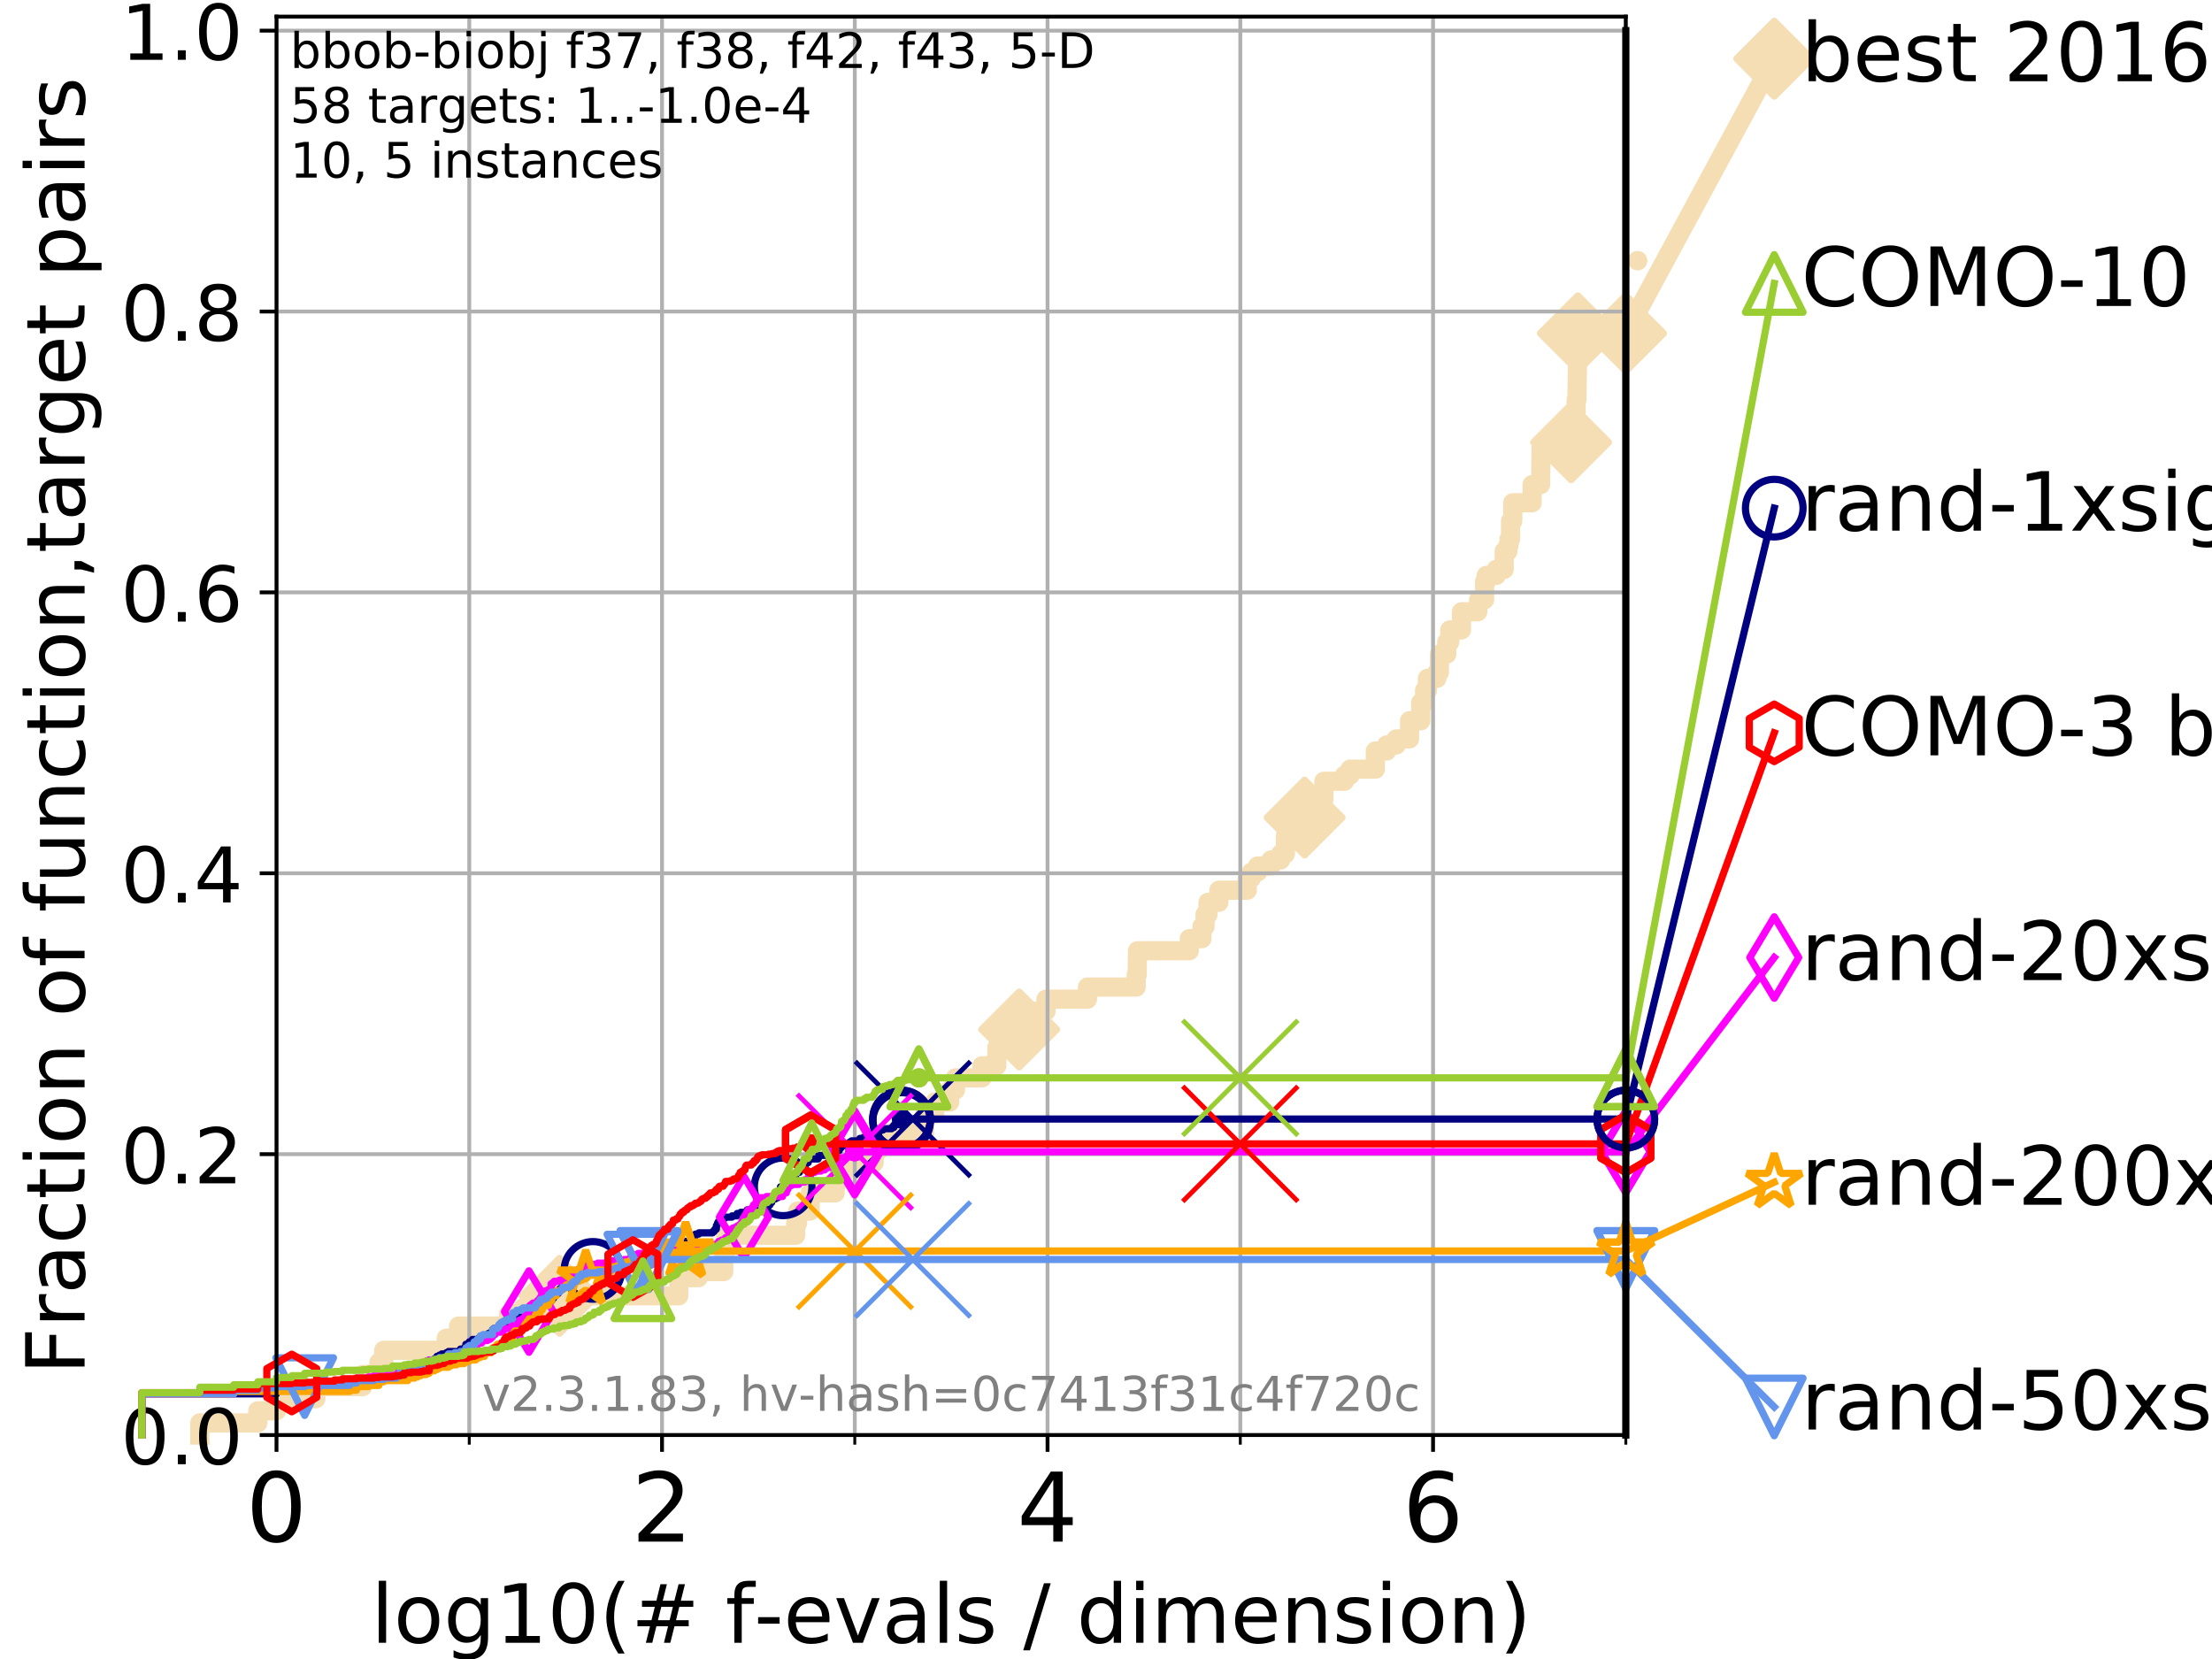 <?xml version="1.0" encoding="utf-8" standalone="no"?>
<!DOCTYPE svg PUBLIC "-//W3C//DTD SVG 1.1//EN"
  "http://www.w3.org/Graphics/SVG/1.1/DTD/svg11.dtd">
<!-- Created with matplotlib (https://matplotlib.org/) -->
<svg height="345.6pt" version="1.1" viewBox="0 0 460.8 345.6" width="460.8pt" xmlns="http://www.w3.org/2000/svg" xmlns:xlink="http://www.w3.org/1999/xlink">
 <defs>
  <style type="text/css">
*{stroke-linecap:butt;stroke-linejoin:round;}
  </style>
 </defs>
 <g id="figure_1">
  <g id="patch_1">
   <path d="M 0 345.6 
L 460.8 345.6 
L 460.8 0 
L 0 0 
z
" style="fill:#ffffff;"/>
  </g>
  <g id="axes_1">
   <g id="patch_2">
    <path d="M 57.6 298.944 
L 338.688 298.944 
L 338.688 3.456 
L 57.6 3.456 
z
" style="fill:#ffffff;"/>
   </g>
   <g id="line2d_1">
    <path d="M 41.621 298.944 
L 41.621 296.422 
L 53.709 296.422 
L 53.709 293.9 
L 57.6 293.9 
L 57.6 291.378 
L 65.797 291.378 
L 65.797 288.856 
L 75.556 288.856 
L 75.556 286.334 
L 78.942 286.334 
L 78.942 283.811 
L 79.939 283.811 
L 79.939 281.289 
L 92.969 281.289 
L 92.969 278.767 
L 95.526 278.767 
L 95.526 276.245 
L 105.952 276.245 
L 105.952 273.723 
L 108.949 273.723 
L 108.949 272.462 
L 111.506 272.462 
L 111.506 271.201 
L 116.562 271.201 
L 116.562 269.94 
L 141.407 269.94 
L 141.407 266.157 
L 145.486 266.157 
L 145.486 264.896 
L 150.766 264.896 
L 150.766 261.113 
L 151.179 261.113 
L 151.179 257.33 
L 165.754 257.33 
L 165.754 254.807 
L 166.152 254.807 
L 166.152 252.285 
L 168.776 252.285 
L 168.776 248.502 
L 173.982 248.502 
L 173.982 245.98 
L 174.792 245.98 
L 174.792 244.719 
L 175.702 244.719 
L 175.702 242.197 
L 182.105 242.197 
L 182.105 239.675 
L 183.013 239.675 
L 183.013 238.414 
L 184.326 238.414 
L 184.326 237.153 
L 186.024 237.153 
L 186.024 235.892 
L 192.608 235.892 
L 192.608 232.109 
L 194.715 232.109 
L 194.715 229.587 
L 197.844 229.587 
L 197.844 227.064 
L 199.035 227.064 
L 199.035 224.542 
L 204.564 224.542 
L 204.564 222.02 
L 207.66 222.02 
L 207.66 218.237 
L 212.319 218.237 
L 212.319 214.454 
L 212.879 214.454 
L 212.879 210.671 
L 217.895 210.671 
L 217.895 208.149 
L 226.541 208.149 
L 226.541 205.627 
L 236.689 205.627 
L 236.689 203.105 
L 236.896 203.105 
L 236.964 198.06 
L 247.747 198.06 
L 247.747 195.538 
L 250.383 195.538 
L 250.383 193.016 
L 251.042 193.016 
L 251.042 190.494 
L 251.654 190.494 
L 251.654 187.972 
L 253.919 187.972 
L 253.919 185.45 
L 259.832 185.45 
L 259.832 182.928 
L 260.697 182.928 
L 260.697 181.667 
L 261.985 181.667 
L 261.985 180.406 
L 264.777 180.406 
L 264.777 179.145 
L 266.775 179.145 
L 266.775 177.884 
L 267.77 177.884 
L 267.77 174.101 
L 271.773 174.101 
L 271.773 170.317 
L 274.676 170.317 
L 274.676 166.534 
L 275.786 166.534 
L 275.786 162.751 
L 280.075 162.751 
L 280.075 161.49 
L 281.248 161.49 
L 281.248 160.229 
L 286.508 160.229 
L 286.508 156.446 
L 288.863 156.446 
L 288.863 155.185 
L 290.865 155.185 
L 290.865 153.924 
L 293.634 153.924 
L 293.634 150.141 
L 295.97 150.141 
L 295.97 146.358 
L 296.765 146.358 
L 296.765 143.835 
L 297.362 143.835 
L 297.362 141.313 
L 299.342 141.313 
L 299.342 140.052 
L 299.856 140.052 
L 299.856 136.269 
L 301.385 136.269 
L 301.385 133.747 
L 302.014 133.747 
L 302.014 131.225 
L 304.454 131.225 
L 304.454 127.442 
L 307.846 127.442 
L 307.846 126.181 
L 308.029 126.181 
L 308.029 124.92 
L 309.27 124.92 
L 309.27 121.137 
L 309.617 121.137 
L 309.617 119.876 
L 311.699 119.876 
L 311.699 118.615 
L 313.35 118.615 
L 313.35 114.831 
L 314.133 114.831 
L 314.133 113.57 
L 314.357 113.57 
L 314.357 112.309 
L 314.677 112.309 
L 314.677 108.526 
L 315.138 108.526 
L 315.138 104.743 
L 319.164 104.743 
L 319.164 100.96 
L 320.935 100.96 
L 321.03 93.394 
L 327.289 93.394 
L 327.289 92.133 
L 327.673 92.133 
L 327.673 88.35 
L 327.919 88.35 
L 327.919 85.827 
L 328.344 85.827 
L 328.344 83.305 
L 328.498 83.305 
L 328.606 75.739 
L 328.677 75.739 
L 328.701 69.434 
L 338.688 69.434 
L 338.688 69.434 
" style="fill:none;stroke:#f5deb3;stroke-linecap:square;stroke-width:4;"/>
   </g>
   <g id="line2d_2">
    <defs>
     <path d="M 0 7.778 
L 7.778 0 
L 0 -7.778 
L -7.778 0 
z
" id="m87e22bbe1a" style="stroke:#f5deb3;stroke-linejoin:miter;stroke-width:1.5;"/>
    </defs>
    <g>
     <use style="fill:#f5deb3;stroke:#f5deb3;stroke-linejoin:miter;stroke-width:1.5;" x="116.562" xlink:href="#m87e22bbe1a" y="269.94"/>
     <use style="fill:#f5deb3;stroke:#f5deb3;stroke-linejoin:miter;stroke-width:1.5;" x="212.319" xlink:href="#m87e22bbe1a" y="214.454"/>
     <use style="fill:#f5deb3;stroke:#f5deb3;stroke-linejoin:miter;stroke-width:1.5;" x="271.773" xlink:href="#m87e22bbe1a" y="170.317"/>
     <use style="fill:#f5deb3;stroke:#f5deb3;stroke-linejoin:miter;stroke-width:1.5;" x="327.289" xlink:href="#m87e22bbe1a" y="92.133"/>
     <use style="fill:#f5deb3;stroke:#f5deb3;stroke-linejoin:miter;stroke-width:1.5;" x="328.701" xlink:href="#m87e22bbe1a" y="69.434"/>
     <use style="fill:#f5deb3;stroke:#f5deb3;stroke-linejoin:miter;stroke-width:1.5;" x="338.688" xlink:href="#m87e22bbe1a" y="69.434"/>
    </g>
   </g>
   <g id="line2d_3">
    <path style="fill:none;stroke:#f5deb3;stroke-linecap:square;stroke-width:4;"/>
    <g/>
   </g>
   <g id="line2d_4">
    <path d="M 338.688 69.434 
L 369.608 12.233 
" style="fill:none;stroke:#f5deb3;stroke-linecap:square;stroke-width:4;"/>
    <g>
     <use style="fill:#f5deb3;stroke:#f5deb3;stroke-linejoin:miter;stroke-width:1.5;" x="338.688" xlink:href="#m87e22bbe1a" y="69.434"/>
     <use style="fill:#f5deb3;stroke:#f5deb3;stroke-linejoin:miter;stroke-width:1.5;" x="369.608" xlink:href="#m87e22bbe1a" y="12.233"/>
    </g>
   </g>
   <g id="matplotlib.axis_1">
    <g id="xtick_1">
     <g id="line2d_5">
      <path clip-path="url(#pfaee222ab9)" d="M 57.6 298.944 
L 57.6 3.456 
" style="fill:none;stroke:#b0b0b0;stroke-linecap:square;stroke-width:0.8;"/>
     </g>
     <g id="line2d_6">
      <defs>
       <path d="M 0 0 
L 0 3.5 
" id="mef5396428f" style="stroke:#000000;stroke-width:0.8;"/>
      </defs>
      <g>
       <use style="stroke:#000000;stroke-width:0.8;" x="57.6" xlink:href="#mef5396428f" y="298.944"/>
      </g>
     </g>
     <g id="text_1">
      <!-- 0 -->
      <defs>
       <path d="M 31.781 66.406 
Q 24.172 66.406 20.328 58.906 
Q 16.5 51.422 16.5 36.375 
Q 16.5 21.391 20.328 13.891 
Q 24.172 6.391 31.781 6.391 
Q 39.453 6.391 43.281 13.891 
Q 47.125 21.391 47.125 36.375 
Q 47.125 51.422 43.281 58.906 
Q 39.453 66.406 31.781 66.406 
z
M 31.781 74.219 
Q 44.047 74.219 50.516 64.516 
Q 56.984 54.828 56.984 36.375 
Q 56.984 17.969 50.516 8.266 
Q 44.047 -1.422 31.781 -1.422 
Q 19.531 -1.422 13.062 8.266 
Q 6.594 17.969 6.594 36.375 
Q 6.594 54.828 13.062 64.516 
Q 19.531 74.219 31.781 74.219 
z
" id="DejaVuSans-48"/>
      </defs>
      <g transform="translate(51.237 321.141)scale(0.2 -0.2)">
       <use xlink:href="#DejaVuSans-48"/>
      </g>
     </g>
    </g>
    <g id="xtick_2">
     <g id="line2d_7">
      <path clip-path="url(#pfaee222ab9)" d="M 137.911 298.944 
L 137.911 3.456 
" style="fill:none;stroke:#b0b0b0;stroke-linecap:square;stroke-width:0.8;"/>
     </g>
     <g id="line2d_8">
      <g>
       <use style="stroke:#000000;stroke-width:0.8;" x="137.911" xlink:href="#mef5396428f" y="298.944"/>
      </g>
     </g>
     <g id="text_2">
      <!-- 2 -->
      <defs>
       <path d="M 19.188 8.297 
L 53.609 8.297 
L 53.609 0 
L 7.328 0 
L 7.328 8.297 
Q 12.938 14.109 22.625 23.891 
Q 32.328 33.688 34.812 36.531 
Q 39.547 41.844 41.422 45.531 
Q 43.312 49.219 43.312 52.781 
Q 43.312 58.594 39.234 62.25 
Q 35.156 65.922 28.609 65.922 
Q 23.969 65.922 18.812 64.312 
Q 13.672 62.703 7.812 59.422 
L 7.812 69.391 
Q 13.766 71.781 18.938 73 
Q 24.125 74.219 28.422 74.219 
Q 39.75 74.219 46.484 68.547 
Q 53.219 62.891 53.219 53.422 
Q 53.219 48.922 51.531 44.891 
Q 49.859 40.875 45.406 35.406 
Q 44.188 33.984 37.641 27.219 
Q 31.109 20.453 19.188 8.297 
z
" id="DejaVuSans-50"/>
      </defs>
      <g transform="translate(131.548 321.141)scale(0.2 -0.2)">
       <use xlink:href="#DejaVuSans-50"/>
      </g>
     </g>
    </g>
    <g id="xtick_3">
     <g id="line2d_9">
      <path clip-path="url(#pfaee222ab9)" d="M 218.222 298.944 
L 218.222 3.456 
" style="fill:none;stroke:#b0b0b0;stroke-linecap:square;stroke-width:0.8;"/>
     </g>
     <g id="line2d_10">
      <g>
       <use style="stroke:#000000;stroke-width:0.8;" x="218.222" xlink:href="#mef5396428f" y="298.944"/>
      </g>
     </g>
     <g id="text_3">
      <!-- 4 -->
      <defs>
       <path d="M 37.797 64.312 
L 12.891 25.391 
L 37.797 25.391 
z
M 35.203 72.906 
L 47.609 72.906 
L 47.609 25.391 
L 58.016 25.391 
L 58.016 17.188 
L 47.609 17.188 
L 47.609 0 
L 37.797 0 
L 37.797 17.188 
L 4.891 17.188 
L 4.891 26.703 
z
" id="DejaVuSans-52"/>
      </defs>
      <g transform="translate(211.859 321.141)scale(0.2 -0.2)">
       <use xlink:href="#DejaVuSans-52"/>
      </g>
     </g>
    </g>
    <g id="xtick_4">
     <g id="line2d_11">
      <path clip-path="url(#pfaee222ab9)" d="M 298.533 298.944 
L 298.533 3.456 
" style="fill:none;stroke:#b0b0b0;stroke-linecap:square;stroke-width:0.8;"/>
     </g>
     <g id="line2d_12">
      <g>
       <use style="stroke:#000000;stroke-width:0.8;" x="298.533" xlink:href="#mef5396428f" y="298.944"/>
      </g>
     </g>
     <g id="text_4">
      <!-- 6 -->
      <defs>
       <path d="M 33.016 40.375 
Q 26.375 40.375 22.484 35.828 
Q 18.609 31.297 18.609 23.391 
Q 18.609 15.531 22.484 10.953 
Q 26.375 6.391 33.016 6.391 
Q 39.656 6.391 43.531 10.953 
Q 47.406 15.531 47.406 23.391 
Q 47.406 31.297 43.531 35.828 
Q 39.656 40.375 33.016 40.375 
z
M 52.594 71.297 
L 52.594 62.312 
Q 48.875 64.062 45.094 64.984 
Q 41.312 65.922 37.594 65.922 
Q 27.828 65.922 22.672 59.328 
Q 17.531 52.734 16.797 39.406 
Q 19.672 43.656 24.016 45.922 
Q 28.375 48.188 33.594 48.188 
Q 44.578 48.188 50.953 41.516 
Q 57.328 34.859 57.328 23.391 
Q 57.328 12.156 50.688 5.359 
Q 44.047 -1.422 33.016 -1.422 
Q 20.359 -1.422 13.672 8.266 
Q 6.984 17.969 6.984 36.375 
Q 6.984 53.656 15.188 63.938 
Q 23.391 74.219 37.203 74.219 
Q 40.922 74.219 44.703 73.484 
Q 48.484 72.75 52.594 71.297 
z
" id="DejaVuSans-54"/>
      </defs>
      <g transform="translate(292.17 321.141)scale(0.2 -0.2)">
       <use xlink:href="#DejaVuSans-54"/>
      </g>
     </g>
    </g>
    <g id="xtick_5">
     <g id="line2d_13">
      <path clip-path="url(#pfaee222ab9)" d="M 97.755 298.944 
L 97.755 3.456 
" style="fill:none;stroke:#b0b0b0;stroke-linecap:square;stroke-width:0.8;"/>
     </g>
     <g id="line2d_14">
      <defs>
       <path d="M 0 0 
L 0 2 
" id="m4d0b393303" style="stroke:#000000;stroke-width:0.6;"/>
      </defs>
      <g>
       <use style="stroke:#000000;stroke-width:0.6;" x="97.755" xlink:href="#m4d0b393303" y="298.944"/>
      </g>
     </g>
    </g>
    <g id="xtick_6">
     <g id="line2d_15">
      <path clip-path="url(#pfaee222ab9)" d="M 178.066 298.944 
L 178.066 3.456 
" style="fill:none;stroke:#b0b0b0;stroke-linecap:square;stroke-width:0.8;"/>
     </g>
     <g id="line2d_16">
      <g>
       <use style="stroke:#000000;stroke-width:0.6;" x="178.066" xlink:href="#m4d0b393303" y="298.944"/>
      </g>
     </g>
    </g>
    <g id="xtick_7">
     <g id="line2d_17">
      <path clip-path="url(#pfaee222ab9)" d="M 258.377 298.944 
L 258.377 3.456 
" style="fill:none;stroke:#b0b0b0;stroke-linecap:square;stroke-width:0.8;"/>
     </g>
     <g id="line2d_18">
      <g>
       <use style="stroke:#000000;stroke-width:0.6;" x="258.377" xlink:href="#m4d0b393303" y="298.944"/>
      </g>
     </g>
    </g>
    <g id="xtick_8">
     <g id="line2d_19">
      <path clip-path="url(#pfaee222ab9)" d="M 338.688 298.944 
L 338.688 3.456 
" style="fill:none;stroke:#b0b0b0;stroke-linecap:square;stroke-width:0.8;"/>
     </g>
     <g id="line2d_20">
      <g>
       <use style="stroke:#000000;stroke-width:0.6;" x="338.688" xlink:href="#m4d0b393303" y="298.944"/>
      </g>
     </g>
    </g>
    <g id="text_5">
     <!-- log10(# f-evals / dimension) -->
     <defs>
      <path d="M 9.422 75.984 
L 18.406 75.984 
L 18.406 0 
L 9.422 0 
z
" id="DejaVuSans-108"/>
      <path d="M 30.609 48.391 
Q 23.391 48.391 19.188 42.75 
Q 14.984 37.109 14.984 27.297 
Q 14.984 17.484 19.156 11.844 
Q 23.344 6.203 30.609 6.203 
Q 37.797 6.203 41.984 11.859 
Q 46.188 17.531 46.188 27.297 
Q 46.188 37.016 41.984 42.703 
Q 37.797 48.391 30.609 48.391 
z
M 30.609 56 
Q 42.328 56 49.016 48.375 
Q 55.719 40.766 55.719 27.297 
Q 55.719 13.875 49.016 6.219 
Q 42.328 -1.422 30.609 -1.422 
Q 18.844 -1.422 12.172 6.219 
Q 5.516 13.875 5.516 27.297 
Q 5.516 40.766 12.172 48.375 
Q 18.844 56 30.609 56 
z
" id="DejaVuSans-111"/>
      <path d="M 45.406 27.984 
Q 45.406 37.75 41.375 43.109 
Q 37.359 48.484 30.078 48.484 
Q 22.859 48.484 18.828 43.109 
Q 14.797 37.75 14.797 27.984 
Q 14.797 18.266 18.828 12.891 
Q 22.859 7.516 30.078 7.516 
Q 37.359 7.516 41.375 12.891 
Q 45.406 18.266 45.406 27.984 
z
M 54.391 6.781 
Q 54.391 -7.172 48.188 -13.984 
Q 42 -20.797 29.203 -20.797 
Q 24.469 -20.797 20.266 -20.094 
Q 16.062 -19.391 12.109 -17.922 
L 12.109 -9.188 
Q 16.062 -11.328 19.922 -12.344 
Q 23.781 -13.375 27.781 -13.375 
Q 36.625 -13.375 41.016 -8.766 
Q 45.406 -4.156 45.406 5.172 
L 45.406 9.625 
Q 42.625 4.781 38.281 2.391 
Q 33.938 0 27.875 0 
Q 17.828 0 11.672 7.656 
Q 5.516 15.328 5.516 27.984 
Q 5.516 40.672 11.672 48.328 
Q 17.828 56 27.875 56 
Q 33.938 56 38.281 53.609 
Q 42.625 51.219 45.406 46.391 
L 45.406 54.688 
L 54.391 54.688 
z
" id="DejaVuSans-103"/>
      <path d="M 12.406 8.297 
L 28.516 8.297 
L 28.516 63.922 
L 10.984 60.406 
L 10.984 69.391 
L 28.422 72.906 
L 38.281 72.906 
L 38.281 8.297 
L 54.391 8.297 
L 54.391 0 
L 12.406 0 
z
" id="DejaVuSans-49"/>
      <path d="M 31 75.875 
Q 24.469 64.656 21.281 53.656 
Q 18.109 42.672 18.109 31.391 
Q 18.109 20.125 21.312 9.062 
Q 24.516 -2 31 -13.188 
L 23.188 -13.188 
Q 15.875 -1.703 12.234 9.375 
Q 8.594 20.453 8.594 31.391 
Q 8.594 42.281 12.203 53.312 
Q 15.828 64.359 23.188 75.875 
z
" id="DejaVuSans-40"/>
      <path d="M 51.125 44 
L 36.922 44 
L 32.812 27.688 
L 47.125 27.688 
z
M 43.797 71.781 
L 38.719 51.516 
L 52.984 51.516 
L 58.109 71.781 
L 65.922 71.781 
L 60.891 51.516 
L 76.125 51.516 
L 76.125 44 
L 58.984 44 
L 54.984 27.688 
L 70.516 27.688 
L 70.516 20.219 
L 53.078 20.219 
L 48 0 
L 40.188 0 
L 45.219 20.219 
L 30.906 20.219 
L 25.875 0 
L 18.016 0 
L 23.094 20.219 
L 7.719 20.219 
L 7.719 27.688 
L 24.906 27.688 
L 29 44 
L 13.281 44 
L 13.281 51.516 
L 30.906 51.516 
L 35.891 71.781 
z
" id="DejaVuSans-35"/>
      <path id="DejaVuSans-32"/>
      <path d="M 37.109 75.984 
L 37.109 68.5 
L 28.516 68.5 
Q 23.688 68.5 21.797 66.547 
Q 19.922 64.594 19.922 59.516 
L 19.922 54.688 
L 34.719 54.688 
L 34.719 47.703 
L 19.922 47.703 
L 19.922 0 
L 10.891 0 
L 10.891 47.703 
L 2.297 47.703 
L 2.297 54.688 
L 10.891 54.688 
L 10.891 58.5 
Q 10.891 67.625 15.141 71.797 
Q 19.391 75.984 28.609 75.984 
z
" id="DejaVuSans-102"/>
      <path d="M 4.891 31.391 
L 31.203 31.391 
L 31.203 23.391 
L 4.891 23.391 
z
" id="DejaVuSans-45"/>
      <path d="M 56.203 29.594 
L 56.203 25.203 
L 14.891 25.203 
Q 15.484 15.922 20.484 11.062 
Q 25.484 6.203 34.422 6.203 
Q 39.594 6.203 44.453 7.469 
Q 49.312 8.734 54.109 11.281 
L 54.109 2.781 
Q 49.266 0.734 44.188 -0.344 
Q 39.109 -1.422 33.891 -1.422 
Q 20.797 -1.422 13.156 6.188 
Q 5.516 13.812 5.516 26.812 
Q 5.516 40.234 12.766 48.109 
Q 20.016 56 32.328 56 
Q 43.359 56 49.781 48.891 
Q 56.203 41.797 56.203 29.594 
z
M 47.219 32.234 
Q 47.125 39.594 43.094 43.984 
Q 39.062 48.391 32.422 48.391 
Q 24.906 48.391 20.391 44.141 
Q 15.875 39.891 15.188 32.172 
z
" id="DejaVuSans-101"/>
      <path d="M 2.984 54.688 
L 12.5 54.688 
L 29.594 8.797 
L 46.688 54.688 
L 56.203 54.688 
L 35.688 0 
L 23.484 0 
z
" id="DejaVuSans-118"/>
      <path d="M 34.281 27.484 
Q 23.391 27.484 19.188 25 
Q 14.984 22.516 14.984 16.5 
Q 14.984 11.719 18.141 8.906 
Q 21.297 6.109 26.703 6.109 
Q 34.188 6.109 38.703 11.406 
Q 43.219 16.703 43.219 25.484 
L 43.219 27.484 
z
M 52.203 31.203 
L 52.203 0 
L 43.219 0 
L 43.219 8.297 
Q 40.141 3.328 35.547 0.953 
Q 30.953 -1.422 24.312 -1.422 
Q 15.922 -1.422 10.953 3.297 
Q 6 8.016 6 15.922 
Q 6 25.141 12.172 29.828 
Q 18.359 34.516 30.609 34.516 
L 43.219 34.516 
L 43.219 35.406 
Q 43.219 41.609 39.141 45 
Q 35.062 48.391 27.688 48.391 
Q 23 48.391 18.547 47.266 
Q 14.109 46.141 10.016 43.891 
L 10.016 52.203 
Q 14.938 54.109 19.578 55.047 
Q 24.219 56 28.609 56 
Q 40.484 56 46.344 49.844 
Q 52.203 43.703 52.203 31.203 
z
" id="DejaVuSans-97"/>
      <path d="M 44.281 53.078 
L 44.281 44.578 
Q 40.484 46.531 36.375 47.5 
Q 32.281 48.484 27.875 48.484 
Q 21.188 48.484 17.844 46.438 
Q 14.5 44.391 14.5 40.281 
Q 14.5 37.156 16.891 35.375 
Q 19.281 33.594 26.516 31.984 
L 29.594 31.297 
Q 39.156 29.25 43.188 25.516 
Q 47.219 21.781 47.219 15.094 
Q 47.219 7.469 41.188 3.016 
Q 35.156 -1.422 24.609 -1.422 
Q 20.219 -1.422 15.453 -0.562 
Q 10.688 0.297 5.422 2 
L 5.422 11.281 
Q 10.406 8.688 15.234 7.391 
Q 20.062 6.109 24.812 6.109 
Q 31.156 6.109 34.562 8.281 
Q 37.984 10.453 37.984 14.406 
Q 37.984 18.062 35.516 20.016 
Q 33.062 21.969 24.703 23.781 
L 21.578 24.516 
Q 13.234 26.266 9.516 29.906 
Q 5.812 33.547 5.812 39.891 
Q 5.812 47.609 11.281 51.797 
Q 16.75 56 26.812 56 
Q 31.781 56 36.172 55.266 
Q 40.578 54.547 44.281 53.078 
z
" id="DejaVuSans-115"/>
      <path d="M 25.391 72.906 
L 33.688 72.906 
L 8.297 -9.281 
L 0 -9.281 
z
" id="DejaVuSans-47"/>
      <path d="M 45.406 46.391 
L 45.406 75.984 
L 54.391 75.984 
L 54.391 0 
L 45.406 0 
L 45.406 8.203 
Q 42.578 3.328 38.25 0.953 
Q 33.938 -1.422 27.875 -1.422 
Q 17.969 -1.422 11.734 6.484 
Q 5.516 14.406 5.516 27.297 
Q 5.516 40.188 11.734 48.094 
Q 17.969 56 27.875 56 
Q 33.938 56 38.25 53.625 
Q 42.578 51.266 45.406 46.391 
z
M 14.797 27.297 
Q 14.797 17.391 18.875 11.75 
Q 22.953 6.109 30.078 6.109 
Q 37.203 6.109 41.297 11.75 
Q 45.406 17.391 45.406 27.297 
Q 45.406 37.203 41.297 42.844 
Q 37.203 48.484 30.078 48.484 
Q 22.953 48.484 18.875 42.844 
Q 14.797 37.203 14.797 27.297 
z
" id="DejaVuSans-100"/>
      <path d="M 9.422 54.688 
L 18.406 54.688 
L 18.406 0 
L 9.422 0 
z
M 9.422 75.984 
L 18.406 75.984 
L 18.406 64.594 
L 9.422 64.594 
z
" id="DejaVuSans-105"/>
      <path d="M 52 44.188 
Q 55.375 50.25 60.062 53.125 
Q 64.75 56 71.094 56 
Q 79.641 56 84.281 50.016 
Q 88.922 44.047 88.922 33.016 
L 88.922 0 
L 79.891 0 
L 79.891 32.719 
Q 79.891 40.578 77.094 44.375 
Q 74.312 48.188 68.609 48.188 
Q 61.625 48.188 57.562 43.547 
Q 53.516 38.922 53.516 30.906 
L 53.516 0 
L 44.484 0 
L 44.484 32.719 
Q 44.484 40.625 41.703 44.406 
Q 38.922 48.188 33.109 48.188 
Q 26.219 48.188 22.156 43.531 
Q 18.109 38.875 18.109 30.906 
L 18.109 0 
L 9.078 0 
L 9.078 54.688 
L 18.109 54.688 
L 18.109 46.188 
Q 21.188 51.219 25.484 53.609 
Q 29.781 56 35.688 56 
Q 41.656 56 45.828 52.969 
Q 50 49.953 52 44.188 
z
" id="DejaVuSans-109"/>
      <path d="M 54.891 33.016 
L 54.891 0 
L 45.906 0 
L 45.906 32.719 
Q 45.906 40.484 42.875 44.328 
Q 39.844 48.188 33.797 48.188 
Q 26.516 48.188 22.312 43.547 
Q 18.109 38.922 18.109 30.906 
L 18.109 0 
L 9.078 0 
L 9.078 54.688 
L 18.109 54.688 
L 18.109 46.188 
Q 21.344 51.125 25.703 53.562 
Q 30.078 56 35.797 56 
Q 45.219 56 50.047 50.172 
Q 54.891 44.344 54.891 33.016 
z
" id="DejaVuSans-110"/>
      <path d="M 8.016 75.875 
L 15.828 75.875 
Q 23.141 64.359 26.781 53.312 
Q 30.422 42.281 30.422 31.391 
Q 30.422 20.453 26.781 9.375 
Q 23.141 -1.703 15.828 -13.188 
L 8.016 -13.188 
Q 14.5 -2 17.703 9.062 
Q 20.906 20.125 20.906 31.391 
Q 20.906 42.672 17.703 53.656 
Q 14.5 64.656 8.016 75.875 
z
" id="DejaVuSans-41"/>
     </defs>
     <g transform="translate(77.303 342.218)scale(0.17 -0.17)">
      <use xlink:href="#DejaVuSans-108"/>
      <use x="27.783" xlink:href="#DejaVuSans-111"/>
      <use x="88.965" xlink:href="#DejaVuSans-103"/>
      <use x="152.441" xlink:href="#DejaVuSans-49"/>
      <use x="216.064" xlink:href="#DejaVuSans-48"/>
      <use x="279.688" xlink:href="#DejaVuSans-40"/>
      <use x="318.701" xlink:href="#DejaVuSans-35"/>
      <use x="402.49" xlink:href="#DejaVuSans-32"/>
      <use x="434.277" xlink:href="#DejaVuSans-102"/>
      <use x="469.404" xlink:href="#DejaVuSans-45"/>
      <use x="505.488" xlink:href="#DejaVuSans-101"/>
      <use x="567.012" xlink:href="#DejaVuSans-118"/>
      <use x="626.191" xlink:href="#DejaVuSans-97"/>
      <use x="687.471" xlink:href="#DejaVuSans-108"/>
      <use x="715.254" xlink:href="#DejaVuSans-115"/>
      <use x="767.354" xlink:href="#DejaVuSans-32"/>
      <use x="799.141" xlink:href="#DejaVuSans-47"/>
      <use x="832.832" xlink:href="#DejaVuSans-32"/>
      <use x="864.619" xlink:href="#DejaVuSans-100"/>
      <use x="928.096" xlink:href="#DejaVuSans-105"/>
      <use x="955.879" xlink:href="#DejaVuSans-109"/>
      <use x="1053.291" xlink:href="#DejaVuSans-101"/>
      <use x="1114.814" xlink:href="#DejaVuSans-110"/>
      <use x="1178.193" xlink:href="#DejaVuSans-115"/>
      <use x="1230.293" xlink:href="#DejaVuSans-105"/>
      <use x="1258.076" xlink:href="#DejaVuSans-111"/>
      <use x="1319.258" xlink:href="#DejaVuSans-110"/>
      <use x="1382.637" xlink:href="#DejaVuSans-41"/>
     </g>
    </g>
   </g>
   <g id="matplotlib.axis_2">
    <g id="ytick_1">
     <g id="line2d_21">
      <path clip-path="url(#pfaee222ab9)" d="M 57.6 298.944 
L 338.688 298.944 
" style="fill:none;stroke:#b0b0b0;stroke-linecap:square;stroke-width:0.8;"/>
     </g>
     <g id="line2d_22">
      <defs>
       <path d="M 0 0 
L -3.5 0 
" id="m0189cd76e1" style="stroke:#000000;stroke-width:0.8;"/>
      </defs>
      <g>
       <use style="stroke:#000000;stroke-width:0.8;" x="57.6" xlink:href="#m0189cd76e1" y="298.944"/>
      </g>
     </g>
     <g id="text_6">
      <!-- 0.0 -->
      <defs>
       <path d="M 10.688 12.406 
L 21 12.406 
L 21 0 
L 10.688 0 
z
" id="DejaVuSans-46"/>
      </defs>
      <g transform="translate(25.155 305.023)scale(0.16 -0.16)">
       <use xlink:href="#DejaVuSans-48"/>
       <use x="63.623" xlink:href="#DejaVuSans-46"/>
       <use x="95.41" xlink:href="#DejaVuSans-48"/>
      </g>
     </g>
    </g>
    <g id="ytick_2">
     <g id="line2d_23">
      <path clip-path="url(#pfaee222ab9)" d="M 57.6 240.432 
L 338.688 240.432 
" style="fill:none;stroke:#b0b0b0;stroke-linecap:square;stroke-width:0.8;"/>
     </g>
     <g id="line2d_24">
      <g>
       <use style="stroke:#000000;stroke-width:0.8;" x="57.6" xlink:href="#m0189cd76e1" y="240.432"/>
      </g>
     </g>
     <g id="text_7">
      <!-- 0.2 -->
      <g transform="translate(25.155 246.51)scale(0.16 -0.16)">
       <use xlink:href="#DejaVuSans-48"/>
       <use x="63.623" xlink:href="#DejaVuSans-46"/>
       <use x="95.41" xlink:href="#DejaVuSans-50"/>
      </g>
     </g>
    </g>
    <g id="ytick_3">
     <g id="line2d_25">
      <path clip-path="url(#pfaee222ab9)" d="M 57.6 181.919 
L 338.688 181.919 
" style="fill:none;stroke:#b0b0b0;stroke-linecap:square;stroke-width:0.8;"/>
     </g>
     <g id="line2d_26">
      <g>
       <use style="stroke:#000000;stroke-width:0.8;" x="57.6" xlink:href="#m0189cd76e1" y="181.919"/>
      </g>
     </g>
     <g id="text_8">
      <!-- 0.4 -->
      <g transform="translate(25.155 187.998)scale(0.16 -0.16)">
       <use xlink:href="#DejaVuSans-48"/>
       <use x="63.623" xlink:href="#DejaVuSans-46"/>
       <use x="95.41" xlink:href="#DejaVuSans-52"/>
      </g>
     </g>
    </g>
    <g id="ytick_4">
     <g id="line2d_27">
      <path clip-path="url(#pfaee222ab9)" d="M 57.6 123.407 
L 338.688 123.407 
" style="fill:none;stroke:#b0b0b0;stroke-linecap:square;stroke-width:0.8;"/>
     </g>
     <g id="line2d_28">
      <g>
       <use style="stroke:#000000;stroke-width:0.8;" x="57.6" xlink:href="#m0189cd76e1" y="123.407"/>
      </g>
     </g>
     <g id="text_9">
      <!-- 0.6 -->
      <g transform="translate(25.155 129.485)scale(0.16 -0.16)">
       <use xlink:href="#DejaVuSans-48"/>
       <use x="63.623" xlink:href="#DejaVuSans-46"/>
       <use x="95.41" xlink:href="#DejaVuSans-54"/>
      </g>
     </g>
    </g>
    <g id="ytick_5">
     <g id="line2d_29">
      <path clip-path="url(#pfaee222ab9)" d="M 57.6 64.894 
L 338.688 64.894 
" style="fill:none;stroke:#b0b0b0;stroke-linecap:square;stroke-width:0.8;"/>
     </g>
     <g id="line2d_30">
      <g>
       <use style="stroke:#000000;stroke-width:0.8;" x="57.6" xlink:href="#m0189cd76e1" y="64.894"/>
      </g>
     </g>
     <g id="text_10">
      <!-- 0.8 -->
      <defs>
       <path d="M 31.781 34.625 
Q 24.75 34.625 20.719 30.859 
Q 16.703 27.094 16.703 20.516 
Q 16.703 13.922 20.719 10.156 
Q 24.75 6.391 31.781 6.391 
Q 38.812 6.391 42.859 10.172 
Q 46.922 13.969 46.922 20.516 
Q 46.922 27.094 42.891 30.859 
Q 38.875 34.625 31.781 34.625 
z
M 21.922 38.812 
Q 15.578 40.375 12.031 44.719 
Q 8.5 49.078 8.5 55.328 
Q 8.5 64.062 14.719 69.141 
Q 20.953 74.219 31.781 74.219 
Q 42.672 74.219 48.875 69.141 
Q 55.078 64.062 55.078 55.328 
Q 55.078 49.078 51.531 44.719 
Q 48 40.375 41.703 38.812 
Q 48.828 37.156 52.797 32.312 
Q 56.781 27.484 56.781 20.516 
Q 56.781 9.906 50.312 4.234 
Q 43.844 -1.422 31.781 -1.422 
Q 19.734 -1.422 13.25 4.234 
Q 6.781 9.906 6.781 20.516 
Q 6.781 27.484 10.781 32.312 
Q 14.797 37.156 21.922 38.812 
z
M 18.312 54.391 
Q 18.312 48.734 21.844 45.562 
Q 25.391 42.391 31.781 42.391 
Q 38.141 42.391 41.719 45.562 
Q 45.312 48.734 45.312 54.391 
Q 45.312 60.062 41.719 63.234 
Q 38.141 66.406 31.781 66.406 
Q 25.391 66.406 21.844 63.234 
Q 18.312 60.062 18.312 54.391 
z
" id="DejaVuSans-56"/>
      </defs>
      <g transform="translate(25.155 70.973)scale(0.16 -0.16)">
       <use xlink:href="#DejaVuSans-48"/>
       <use x="63.623" xlink:href="#DejaVuSans-46"/>
       <use x="95.41" xlink:href="#DejaVuSans-56"/>
      </g>
     </g>
    </g>
    <g id="ytick_6">
     <g id="line2d_31">
      <path clip-path="url(#pfaee222ab9)" d="M 57.6 6.382 
L 338.688 6.382 
" style="fill:none;stroke:#b0b0b0;stroke-linecap:square;stroke-width:0.8;"/>
     </g>
     <g id="line2d_32">
      <g>
       <use style="stroke:#000000;stroke-width:0.8;" x="57.6" xlink:href="#m0189cd76e1" y="6.382"/>
      </g>
     </g>
     <g id="text_11">
      <!-- 1.0 -->
      <g transform="translate(25.155 12.46)scale(0.16 -0.16)">
       <use xlink:href="#DejaVuSans-49"/>
       <use x="63.623" xlink:href="#DejaVuSans-46"/>
       <use x="95.41" xlink:href="#DejaVuSans-48"/>
      </g>
     </g>
    </g>
    <g id="text_12">
     <!-- Fraction of function,target pairs -->
     <defs>
      <path d="M 9.812 72.906 
L 51.703 72.906 
L 51.703 64.594 
L 19.672 64.594 
L 19.672 43.109 
L 48.578 43.109 
L 48.578 34.812 
L 19.672 34.812 
L 19.672 0 
L 9.812 0 
z
" id="DejaVuSans-70"/>
      <path d="M 41.109 46.297 
Q 39.594 47.172 37.812 47.578 
Q 36.031 48 33.891 48 
Q 26.266 48 22.188 43.047 
Q 18.109 38.094 18.109 28.812 
L 18.109 0 
L 9.078 0 
L 9.078 54.688 
L 18.109 54.688 
L 18.109 46.188 
Q 20.953 51.172 25.484 53.578 
Q 30.031 56 36.531 56 
Q 37.453 56 38.578 55.875 
Q 39.703 55.766 41.062 55.516 
z
" id="DejaVuSans-114"/>
      <path d="M 48.781 52.594 
L 48.781 44.188 
Q 44.969 46.297 41.141 47.344 
Q 37.312 48.391 33.406 48.391 
Q 24.656 48.391 19.812 42.844 
Q 14.984 37.312 14.984 27.297 
Q 14.984 17.281 19.812 11.734 
Q 24.656 6.203 33.406 6.203 
Q 37.312 6.203 41.141 7.25 
Q 44.969 8.297 48.781 10.406 
L 48.781 2.094 
Q 45.016 0.344 40.984 -0.531 
Q 36.969 -1.422 32.422 -1.422 
Q 20.062 -1.422 12.781 6.344 
Q 5.516 14.109 5.516 27.297 
Q 5.516 40.672 12.859 48.328 
Q 20.219 56 33.016 56 
Q 37.156 56 41.109 55.141 
Q 45.062 54.297 48.781 52.594 
z
" id="DejaVuSans-99"/>
      <path d="M 18.312 70.219 
L 18.312 54.688 
L 36.812 54.688 
L 36.812 47.703 
L 18.312 47.703 
L 18.312 18.016 
Q 18.312 11.328 20.141 9.422 
Q 21.969 7.516 27.594 7.516 
L 36.812 7.516 
L 36.812 0 
L 27.594 0 
Q 17.188 0 13.234 3.875 
Q 9.281 7.766 9.281 18.016 
L 9.281 47.703 
L 2.688 47.703 
L 2.688 54.688 
L 9.281 54.688 
L 9.281 70.219 
z
" id="DejaVuSans-116"/>
      <path d="M 8.5 21.578 
L 8.5 54.688 
L 17.484 54.688 
L 17.484 21.922 
Q 17.484 14.156 20.5 10.266 
Q 23.531 6.391 29.594 6.391 
Q 36.859 6.391 41.078 11.031 
Q 45.312 15.672 45.312 23.688 
L 45.312 54.688 
L 54.297 54.688 
L 54.297 0 
L 45.312 0 
L 45.312 8.406 
Q 42.047 3.422 37.719 1 
Q 33.406 -1.422 27.688 -1.422 
Q 18.266 -1.422 13.375 4.438 
Q 8.5 10.297 8.5 21.578 
z
M 31.109 56 
z
" id="DejaVuSans-117"/>
      <path d="M 11.719 12.406 
L 22.016 12.406 
L 22.016 4 
L 14.016 -11.625 
L 7.719 -11.625 
L 11.719 4 
z
" id="DejaVuSans-44"/>
      <path d="M 18.109 8.203 
L 18.109 -20.797 
L 9.078 -20.797 
L 9.078 54.688 
L 18.109 54.688 
L 18.109 46.391 
Q 20.953 51.266 25.266 53.625 
Q 29.594 56 35.594 56 
Q 45.562 56 51.781 48.094 
Q 58.016 40.188 58.016 27.297 
Q 58.016 14.406 51.781 6.484 
Q 45.562 -1.422 35.594 -1.422 
Q 29.594 -1.422 25.266 0.953 
Q 20.953 3.328 18.109 8.203 
z
M 48.688 27.297 
Q 48.688 37.203 44.609 42.844 
Q 40.531 48.484 33.406 48.484 
Q 26.266 48.484 22.188 42.844 
Q 18.109 37.203 18.109 27.297 
Q 18.109 17.391 22.188 11.75 
Q 26.266 6.109 33.406 6.109 
Q 40.531 6.109 44.609 11.75 
Q 48.688 17.391 48.688 27.297 
z
" id="DejaVuSans-112"/>
     </defs>
     <g transform="translate(17.62 286.339)rotate(-90)scale(0.17 -0.17)">
      <use xlink:href="#DejaVuSans-70"/>
      <use x="57.41" xlink:href="#DejaVuSans-114"/>
      <use x="98.523" xlink:href="#DejaVuSans-97"/>
      <use x="159.803" xlink:href="#DejaVuSans-99"/>
      <use x="214.783" xlink:href="#DejaVuSans-116"/>
      <use x="253.992" xlink:href="#DejaVuSans-105"/>
      <use x="281.775" xlink:href="#DejaVuSans-111"/>
      <use x="342.957" xlink:href="#DejaVuSans-110"/>
      <use x="406.336" xlink:href="#DejaVuSans-32"/>
      <use x="438.123" xlink:href="#DejaVuSans-111"/>
      <use x="499.305" xlink:href="#DejaVuSans-102"/>
      <use x="534.51" xlink:href="#DejaVuSans-32"/>
      <use x="566.297" xlink:href="#DejaVuSans-102"/>
      <use x="601.502" xlink:href="#DejaVuSans-117"/>
      <use x="664.881" xlink:href="#DejaVuSans-110"/>
      <use x="728.26" xlink:href="#DejaVuSans-99"/>
      <use x="783.24" xlink:href="#DejaVuSans-116"/>
      <use x="822.449" xlink:href="#DejaVuSans-105"/>
      <use x="850.232" xlink:href="#DejaVuSans-111"/>
      <use x="911.414" xlink:href="#DejaVuSans-110"/>
      <use x="974.793" xlink:href="#DejaVuSans-44"/>
      <use x="1006.58" xlink:href="#DejaVuSans-116"/>
      <use x="1045.789" xlink:href="#DejaVuSans-97"/>
      <use x="1107.068" xlink:href="#DejaVuSans-114"/>
      <use x="1148.166" xlink:href="#DejaVuSans-103"/>
      <use x="1211.643" xlink:href="#DejaVuSans-101"/>
      <use x="1273.166" xlink:href="#DejaVuSans-116"/>
      <use x="1312.375" xlink:href="#DejaVuSans-32"/>
      <use x="1344.162" xlink:href="#DejaVuSans-112"/>
      <use x="1407.639" xlink:href="#DejaVuSans-97"/>
      <use x="1468.918" xlink:href="#DejaVuSans-105"/>
      <use x="1496.701" xlink:href="#DejaVuSans-114"/>
      <use x="1537.814" xlink:href="#DejaVuSans-115"/>
     </g>
    </g>
   </g>
   <g id="line2d_33">
    <defs>
     <path d="M 0 1.5 
C 0.398 1.5 0.779 1.342 1.061 1.061 
C 1.342 0.779 1.5 0.398 1.5 0 
C 1.5 -0.398 1.342 -0.779 1.061 -1.061 
C 0.779 -1.342 0.398 -1.5 0 -1.5 
C -0.398 -1.5 -0.779 -1.342 -1.061 -1.061 
C -1.342 -0.779 -1.5 -0.398 -1.5 0 
C -1.5 0.398 -1.342 0.779 -1.061 1.061 
C -0.779 1.342 -0.398 1.5 0 1.5 
z
" id="m92fbcd2a00" style="stroke:#f5deb3;"/>
    </defs>
    <g>
     <use style="fill:#f5deb3;stroke:#f5deb3;" x="341.139" xlink:href="#m92fbcd2a00" y="54.301"/>
     <use style="fill:#f5deb3;stroke:#f5deb3;" x="341.139" xlink:href="#m92fbcd2a00" y="54.301"/>
    </g>
   </g>
   <g id="line2d_34">
    <defs>
     <path d="M 0 1.5 
C 0.398 1.5 0.779 1.342 1.061 1.061 
C 1.342 0.779 1.5 0.398 1.5 0 
C 1.5 -0.398 1.342 -0.779 1.061 -1.061 
C 0.779 -1.342 0.398 -1.5 0 -1.5 
C -0.398 -1.5 -0.779 -1.342 -1.061 -1.061 
C -1.342 -0.779 -1.5 -0.398 -1.5 0 
C -1.5 0.398 -1.342 0.779 -1.061 1.061 
C -0.779 1.342 -0.398 1.5 0 1.5 
z
" id="m4a8626ad26" style="stroke:#000080;"/>
    </defs>
    <g>
     <use style="fill:#000080;stroke:#000080;" x="187.81" xlink:href="#m4a8626ad26" y="233.117"/>
     <use style="fill:#000080;stroke:#000080;" x="187.81" xlink:href="#m4a8626ad26" y="233.117"/>
    </g>
   </g>
   <g id="line2d_35">
    <path d="M 29.533 298.944 
L 29.533 290.369 
L 57.6 290.369 
L 57.6 289.612 
L 60.78 289.612 
L 60.78 289.36 
L 71.35 289.36 
L 71.35 289.108 
L 72.868 289.108 
L 72.868 287.847 
L 75.556 287.847 
L 75.556 287.595 
L 79.939 287.595 
L 79.939 287.342 
L 80.881 287.342 
L 80.881 287.09 
L 82.627 287.09 
L 82.627 286.081 
L 86.351 286.081 
L 86.351 285.829 
L 87.01 285.829 
L 87.01 285.073 
L 87.644 285.073 
L 87.644 284.82 
L 88.256 284.82 
L 88.256 284.568 
L 88.847 284.568 
L 88.847 283.559 
L 89.419 283.559 
L 89.419 283.307 
L 90.509 283.307 
L 90.509 283.055 
L 91.03 283.055 
L 91.03 282.55 
L 91.535 282.55 
L 91.535 282.298 
L 92.027 282.298 
L 92.027 282.046 
L 92.969 282.046 
L 92.969 281.794 
L 93.422 281.794 
L 93.422 281.542 
L 95.918 281.542 
L 95.918 281.037 
L 96.676 281.037 
L 96.676 280.785 
L 97.044 280.785 
L 97.044 280.028 
L 97.755 280.028 
L 97.755 279.524 
L 98.439 279.524 
L 98.439 279.019 
L 99.732 279.019 
L 99.732 278.767 
L 100.642 278.767 
L 100.642 278.515 
L 101.223 278.515 
L 101.223 278.263 
L 101.786 278.263 
L 101.786 277.758 
L 102.331 277.758 
L 102.331 277.506 
L 102.597 277.506 
L 102.597 277.002 
L 102.859 277.002 
L 102.859 276.75 
L 103.871 276.75 
L 103.871 276.497 
L 104.826 276.497 
L 104.826 275.993 
L 105.51 275.993 
L 105.51 275.741 
L 105.733 275.741 
L 105.733 275.489 
L 106.169 275.489 
L 106.169 275.236 
L 107.213 275.236 
L 107.213 274.984 
L 107.614 274.984 
L 107.614 274.48 
L 108.389 274.48 
L 108.389 273.975 
L 108.578 273.975 
L 108.578 273.471 
L 108.764 273.471 
L 108.764 272.966 
L 109.843 272.966 
L 109.843 272.714 
L 110.527 272.714 
L 110.527 272.462 
L 110.694 272.462 
L 110.694 272.21 
L 110.86 272.21 
L 110.86 271.705 
L 111.975 271.705 
L 111.975 271.453 
L 112.432 271.453 
L 112.432 271.201 
L 113.595 271.201 
L 113.595 270.949 
L 114.947 270.949 
L 114.947 270.444 
L 115.333 270.444 
L 115.333 270.192 
L 115.46 270.192 
L 115.46 269.94 
L 115.711 269.94 
L 115.711 269.688 
L 115.959 269.688 
L 115.959 269.436 
L 116.323 269.436 
L 116.323 268.931 
L 116.443 268.931 
L 116.443 268.679 
L 116.68 268.679 
L 116.68 268.427 
L 117.486 268.427 
L 117.486 268.175 
L 117.931 268.175 
L 117.931 267.922 
L 118.577 267.922 
L 118.577 266.913 
L 119.503 266.913 
L 119.503 266.661 
L 120.191 266.661 
L 120.191 266.409 
L 120.852 266.409 
L 120.852 265.905 
L 122.191 265.905 
L 122.277 265.4 
L 122.615 265.4 
L 122.615 265.148 
L 123.193 265.148 
L 123.193 264.644 
L 123.514 264.644 
L 123.514 264.391 
L 126.1 264.391 
L 126.1 264.139 
L 127.421 264.139 
L 127.421 263.887 
L 128.531 263.887 
L 128.531 263.635 
L 128.944 263.635 
L 128.944 263.383 
L 129.118 263.383 
L 129.118 263.13 
L 130.345 263.13 
L 130.345 262.878 
L 130.717 262.878 
L 130.717 262.626 
L 131.185 262.626 
L 131.185 262.374 
L 135.402 262.374 
L 135.402 261.869 
L 136.189 261.869 
L 136.189 261.365 
L 137.7 261.365 
L 137.736 260.608 
L 138.46 260.608 
L 138.46 260.356 
L 140.226 260.356 
L 140.257 259.852 
L 142.052 259.852 
L 142.052 259.599 
L 142.513 259.599 
L 142.513 259.095 
L 142.647 259.095 
L 142.647 258.843 
L 142.779 258.843 
L 142.779 258.591 
L 143.679 258.591 
L 143.679 258.338 
L 144.148 258.338 
L 144.148 257.834 
L 144.391 257.834 
L 144.391 257.582 
L 144.795 257.582 
L 144.889 257.077 
L 145.576 257.077 
L 145.576 256.825 
L 148.45 256.825 
L 148.45 256.573 
L 148.752 256.573 
L 148.752 256.321 
L 148.92 256.321 
L 148.92 256.068 
L 149.232 256.068 
L 149.232 255.312 
L 149.378 255.312 
L 149.468 254.807 
L 149.593 254.807 
L 149.593 254.555 
L 149.876 254.555 
L 149.876 254.303 
L 150.327 254.303 
L 150.327 253.799 
L 151.015 253.799 
L 151.015 253.546 
L 152.482 253.546 
L 152.482 253.294 
L 153.481 253.294 
L 153.552 252.79 
L 154.318 252.79 
L 154.318 252.538 
L 155.641 252.538 
L 155.641 252.033 
L 156.859 252.033 
L 156.859 251.781 
L 158.423 251.781 
L 158.423 251.277 
L 160.113 251.277 
L 160.113 251.024 
L 160.385 251.024 
L 160.385 250.52 
L 160.755 250.52 
L 160.765 249.763 
L 161.52 249.763 
L 161.52 249.511 
L 162.034 249.511 
L 162.078 248.754 
L 162.458 248.754 
L 162.543 247.998 
L 162.577 247.998 
L 162.585 247.241 
L 163.144 247.241 
L 163.144 246.989 
L 163.741 246.989 
L 163.741 246.737 
L 164.675 246.737 
L 164.675 246.485 
L 164.87 246.485 
L 164.973 245.98 
L 165.142 245.98 
L 165.142 245.476 
L 165.59 245.476 
L 165.59 245.223 
L 165.739 245.223 
L 165.782 244.467 
L 165.922 244.467 
L 165.922 244.215 
L 166.548 244.215 
L 166.548 243.71 
L 166.723 243.71 
L 166.809 242.954 
L 167.423 242.954 
L 167.423 242.701 
L 167.748 242.701 
L 167.779 242.197 
L 168.373 242.197 
L 168.373 241.693 
L 168.597 241.693 
L 168.597 241.44 
L 170.419 241.44 
L 170.419 241.188 
L 170.543 241.188 
L 170.575 240.684 
L 172.299 240.684 
L 172.299 240.179 
L 172.564 240.179 
L 172.564 239.927 
L 173.211 239.927 
L 173.211 239.675 
L 174.838 239.675 
L 174.838 239.17 
L 175.179 239.17 
L 175.179 238.666 
L 176.034 238.666 
L 176.034 238.414 
L 176.998 238.414 
L 176.998 237.909 
L 177.38 237.909 
L 177.38 237.657 
L 179.128 237.657 
L 179.128 237.153 
L 179.933 237.153 
L 179.933 236.901 
L 181.399 236.901 
L 181.399 236.648 
L 182.138 236.648 
L 182.138 236.144 
L 183.071 236.144 
L 183.071 235.64 
L 183.305 235.64 
L 183.305 235.387 
L 183.966 235.387 
L 183.966 235.135 
L 185.734 235.135 
L 185.734 234.883 
L 186.189 234.883 
L 186.189 234.379 
L 186.627 234.379 
L 186.732 233.622 
L 187.81 233.622 
L 187.81 233.117 
L 338.688 233.117 
L 338.688 233.117 
" style="fill:none;stroke:#000080;stroke-linecap:square;stroke-width:1.5;"/>
   </g>
   <g id="line2d_36">
    <defs>
     <path d="M 0 6 
C 1.591 6 3.117 5.368 4.243 4.243 
C 5.368 3.117 6 1.591 6 0 
C 6 -1.591 5.368 -3.117 4.243 -4.243 
C 3.117 -5.368 1.591 -6 0 -6 
C -1.591 -6 -3.117 -5.368 -4.243 -4.243 
C -5.368 -3.117 -6 -1.591 -6 0 
C -6 1.591 -5.368 3.117 -4.243 4.243 
C -3.117 5.368 -1.591 6 0 6 
z
" id="mfc18285ec8" style="stroke:#000080;stroke-width:1.5;"/>
    </defs>
    <g>
     <use style="fill-opacity:0;stroke:#000080;stroke-width:1.5;" x="123.514" xlink:href="#mfc18285ec8" y="264.644"/>
     <use style="fill-opacity:0;stroke:#000080;stroke-width:1.5;" x="163.144" xlink:href="#mfc18285ec8" y="247.241"/>
     <use style="fill-opacity:0;stroke:#000080;stroke-width:1.5;" x="187.81" xlink:href="#mfc18285ec8" y="233.622"/>
     <use style="fill-opacity:0;stroke:#000080;stroke-width:1.5;" x="187.81" xlink:href="#mfc18285ec8" y="233.117"/>
     <use style="fill-opacity:0;stroke:#000080;stroke-width:1.5;" x="187.81" xlink:href="#mfc18285ec8" y="233.117"/>
     <use style="fill-opacity:0;stroke:#000080;stroke-width:1.5;" x="338.688" xlink:href="#mfc18285ec8" y="233.117"/>
    </g>
   </g>
   <g id="line2d_37">
    <path style="fill:none;stroke:#000080;stroke-linecap:square;stroke-width:1.5;"/>
    <g/>
   </g>
   <g id="line2d_38">
    <path clip-path="url(#pfaee222ab9)" d="M 190.163 233.117 
" style="fill:none;stroke:#000080;stroke-linecap:square;stroke-width:1.5;"/>
    <defs>
     <path d="M -12 12 
L 12 -12 
M -12 -12 
L 12 12 
" id="mb4926338ef" style="stroke:#000080;"/>
    </defs>
    <g clip-path="url(#pfaee222ab9)">
     <use style="fill:#000080;stroke:#000080;" x="190.163" xlink:href="#mb4926338ef" y="233.117"/>
    </g>
   </g>
   <g id="line2d_39">
    <defs>
     <path d="M 0 1.5 
C 0.398 1.5 0.779 1.342 1.061 1.061 
C 1.342 0.779 1.5 0.398 1.5 0 
C 1.5 -0.398 1.342 -0.779 1.061 -1.061 
C 0.779 -1.342 0.398 -1.5 0 -1.5 
C -0.398 -1.5 -0.779 -1.342 -1.061 -1.061 
C -1.342 -0.779 -1.5 -0.398 -1.5 0 
C -1.5 0.398 -1.342 0.779 -1.061 1.061 
C -0.779 1.342 -0.398 1.5 0 1.5 
z
" id="m10c64861e0" style="stroke:#ff00ff;"/>
    </defs>
    <g>
     <use style="fill:#ff00ff;stroke:#ff00ff;" x="178.035" xlink:href="#m10c64861e0" y="239.927"/>
     <use style="fill:#ff00ff;stroke:#ff00ff;" x="178.035" xlink:href="#m10c64861e0" y="239.927"/>
    </g>
   </g>
   <g id="line2d_40">
    <path d="M 29.533 298.944 
L 29.533 290.369 
L 48.692 290.369 
L 48.692 289.36 
L 53.709 289.36 
L 53.709 288.603 
L 63.468 288.603 
L 63.468 288.351 
L 72.868 288.351 
L 72.868 287.595 
L 74.263 287.595 
L 74.263 287.09 
L 76.759 287.09 
L 76.759 286.838 
L 77.885 286.838 
L 77.885 286.586 
L 80.881 286.586 
L 80.881 286.081 
L 81.776 286.081 
L 81.776 285.829 
L 82.627 285.829 
L 82.627 285.577 
L 83.438 285.577 
L 83.438 285.325 
L 85.667 285.325 
L 85.667 284.82 
L 87.01 284.82 
L 87.01 284.316 
L 87.644 284.316 
L 87.644 284.064 
L 88.256 284.064 
L 88.256 283.811 
L 88.847 283.811 
L 88.847 283.559 
L 89.419 283.559 
L 89.419 283.307 
L 92.027 283.307 
L 92.027 283.055 
L 93.422 283.055 
L 93.422 282.55 
L 95.125 282.55 
L 95.125 282.298 
L 95.526 282.298 
L 95.526 282.046 
L 97.044 282.046 
L 97.044 281.794 
L 97.403 281.794 
L 97.403 281.542 
L 97.755 281.542 
L 97.755 281.289 
L 98.101 281.289 
L 98.101 281.037 
L 98.772 281.037 
L 98.772 280.785 
L 99.098 280.785 
L 99.098 280.281 
L 99.418 280.281 
L 99.418 279.776 
L 100.344 279.776 
L 100.344 279.272 
L 101.507 279.272 
L 101.507 279.019 
L 102.06 279.019 
L 102.06 278.767 
L 102.331 278.767 
L 102.331 278.515 
L 102.597 278.515 
L 102.597 278.011 
L 103.118 278.011 
L 103.118 277.506 
L 104.355 277.506 
L 104.355 277.254 
L 104.826 277.254 
L 104.826 277.002 
L 105.057 277.002 
L 105.057 276.75 
L 106.803 276.75 
L 106.803 276.245 
L 107.009 276.245 
L 107.009 275.993 
L 108.006 275.993 
L 108.006 275.741 
L 108.199 275.741 
L 108.199 274.984 
L 108.764 274.984 
L 108.764 274.732 
L 109.312 274.732 
L 109.312 274.228 
L 109.491 274.228 
L 109.491 273.975 
L 110.189 273.975 
L 110.189 273.219 
L 110.359 273.219 
L 110.359 271.958 
L 110.694 271.958 
L 110.694 271.705 
L 111.023 271.705 
L 111.023 271.453 
L 111.975 271.453 
L 111.975 270.949 
L 112.432 270.949 
L 112.432 270.444 
L 112.73 270.444 
L 112.73 269.94 
L 113.168 269.94 
L 113.168 269.688 
L 113.454 269.688 
L 113.454 269.436 
L 113.595 269.436 
L 113.595 268.931 
L 114.148 268.931 
L 114.148 268.679 
L 114.552 268.679 
L 114.552 268.427 
L 114.817 268.427 
L 114.817 267.418 
L 115.206 267.418 
L 115.206 267.166 
L 115.46 267.166 
L 115.46 266.913 
L 116.562 266.913 
L 116.562 266.661 
L 118.149 266.661 
L 118.149 265.905 
L 118.994 265.905 
L 118.994 265.4 
L 119.402 265.4 
L 119.503 264.896 
L 120.094 264.896 
L 120.094 264.644 
L 120.477 264.644 
L 120.477 264.391 
L 121.4 264.391 
L 121.49 263.887 
L 121.668 263.887 
L 121.668 263.635 
L 123.354 263.635 
L 123.354 263.383 
L 124.52 263.383 
L 124.52 263.13 
L 126.44 263.13 
L 126.44 262.878 
L 127.674 262.878 
L 127.674 262.626 
L 130.019 262.626 
L 130.019 262.374 
L 131.287 262.374 
L 131.389 261.869 
L 131.591 261.869 
L 131.591 261.617 
L 132.327 261.617 
L 132.327 261.365 
L 132.94 261.365 
L 132.94 261.113 
L 134.279 261.113 
L 134.279 260.86 
L 137.163 260.86 
L 137.163 260.608 
L 139.285 260.608 
L 139.285 260.356 
L 145.304 260.356 
L 145.304 259.852 
L 148.316 259.852 
L 148.316 259.347 
L 149.287 259.347 
L 149.287 259.095 
L 149.735 259.095 
L 149.735 258.591 
L 150.293 258.591 
L 150.293 258.338 
L 151.13 258.338 
L 151.13 257.834 
L 151.975 257.834 
L 152.037 257.077 
L 152.115 257.077 
L 152.115 256.825 
L 152.375 256.825 
L 152.436 256.068 
L 152.662 256.068 
L 152.662 255.816 
L 153.309 255.816 
L 153.309 255.564 
L 153.722 255.564 
L 153.722 255.312 
L 154.331 255.312 
L 154.331 254.807 
L 154.494 254.807 
L 154.574 254.303 
L 154.814 254.303 
L 154.814 253.799 
L 154.959 253.799 
L 154.959 253.546 
L 155.258 253.546 
L 155.258 253.042 
L 155.502 253.042 
L 155.552 252.538 
L 155.691 252.538 
L 155.792 252.033 
L 156.694 252.033 
L 156.694 251.529 
L 156.953 251.529 
L 156.953 251.024 
L 157.255 251.024 
L 157.255 250.772 
L 157.529 250.772 
L 157.529 250.268 
L 157.765 250.268 
L 157.765 249.763 
L 158.315 249.763 
L 158.315 249.511 
L 159.658 249.511 
L 159.658 249.259 
L 163.012 249.259 
L 163.012 248.754 
L 163.259 248.754 
L 163.259 248.502 
L 163.804 248.502 
L 163.883 247.746 
L 164.156 247.746 
L 164.156 247.241 
L 164.311 247.241 
L 164.311 246.989 
L 164.847 246.989 
L 164.847 246.737 
L 166.412 246.737 
L 166.412 246.485 
L 166.528 246.485 
L 166.528 246.232 
L 167.716 246.232 
L 167.754 245.728 
L 168.282 245.728 
L 168.282 245.476 
L 168.573 245.476 
L 168.573 244.971 
L 168.71 244.971 
L 168.71 244.719 
L 168.853 244.719 
L 168.853 244.467 
L 169.018 244.467 
L 169.018 244.215 
L 169.741 244.215 
L 169.741 243.962 
L 171.03 243.962 
L 171.03 243.71 
L 171.796 243.71 
L 171.796 243.458 
L 172.123 243.458 
L 172.123 243.206 
L 173.128 243.206 
L 173.225 242.197 
L 174.24 242.197 
L 174.24 241.945 
L 174.43 241.945 
L 174.43 241.693 
L 174.593 241.693 
L 174.593 241.44 
L 174.737 241.44 
L 174.737 241.188 
L 176.19 241.188 
L 176.19 240.936 
L 177.643 240.936 
L 177.643 240.432 
L 178.035 240.432 
L 178.035 239.927 
L 338.688 239.927 
L 338.688 239.927 
" style="fill:none;stroke:#ff00ff;stroke-linecap:square;stroke-width:1.5;"/>
   </g>
   <g id="line2d_41">
    <defs>
     <path d="M 0 8.485 
L 5.091 0 
L 0 -8.485 
L -5.091 0 
z
" id="me30ff1c4ff" style="stroke:#ff00ff;stroke-linejoin:miter;stroke-width:1.5;"/>
    </defs>
    <g>
     <use style="fill-opacity:0;stroke:#ff00ff;stroke-linejoin:miter;stroke-width:1.5;" x="110.189" xlink:href="#me30ff1c4ff" y="273.219"/>
     <use style="fill-opacity:0;stroke:#ff00ff;stroke-linejoin:miter;stroke-width:1.5;" x="154.959" xlink:href="#me30ff1c4ff" y="253.546"/>
     <use style="fill-opacity:0;stroke:#ff00ff;stroke-linejoin:miter;stroke-width:1.5;" x="178.035" xlink:href="#me30ff1c4ff" y="240.432"/>
     <use style="fill-opacity:0;stroke:#ff00ff;stroke-linejoin:miter;stroke-width:1.5;" x="178.035" xlink:href="#me30ff1c4ff" y="239.927"/>
     <use style="fill-opacity:0;stroke:#ff00ff;stroke-linejoin:miter;stroke-width:1.5;" x="178.035" xlink:href="#me30ff1c4ff" y="239.927"/>
     <use style="fill-opacity:0;stroke:#ff00ff;stroke-linejoin:miter;stroke-width:1.5;" x="338.688" xlink:href="#me30ff1c4ff" y="239.927"/>
    </g>
   </g>
   <g id="line2d_42">
    <path style="fill:none;stroke:#ff00ff;stroke-linecap:square;stroke-width:1.5;"/>
    <g/>
   </g>
   <g id="line2d_43">
    <path clip-path="url(#pfaee222ab9)" d="M 178.073 239.927 
" style="fill:none;stroke:#ff00ff;stroke-linecap:square;stroke-width:1.5;"/>
    <defs>
     <path d="M -12 12 
L 12 -12 
M -12 -12 
L 12 12 
" id="m0a3f7d59c7" style="stroke:#ff00ff;"/>
    </defs>
    <g clip-path="url(#pfaee222ab9)">
     <use style="fill:#ff00ff;stroke:#ff00ff;" x="178.073" xlink:href="#m0a3f7d59c7" y="239.927"/>
    </g>
   </g>
   <g id="line2d_44">
    <defs>
     <path d="M 0 1.5 
C 0.398 1.5 0.779 1.342 1.061 1.061 
C 1.342 0.779 1.5 0.398 1.5 0 
C 1.5 -0.398 1.342 -0.779 1.061 -1.061 
C 0.779 -1.342 0.398 -1.5 0 -1.5 
C -0.398 -1.5 -0.779 -1.342 -1.061 -1.061 
C -1.342 -0.779 -1.5 -0.398 -1.5 0 
C -1.5 0.398 -1.342 0.779 -1.061 1.061 
C -0.779 1.342 -0.398 1.5 0 1.5 
z
" id="mdc2ba6151a" style="stroke:#ffa500;"/>
    </defs>
    <g>
     <use style="fill:#ffa500;stroke:#ffa500;" x="142.832" xlink:href="#mdc2ba6151a" y="260.608"/>
     <use style="fill:#ffa500;stroke:#ffa500;" x="142.832" xlink:href="#mdc2ba6151a" y="260.608"/>
    </g>
   </g>
   <g id="line2d_45">
    <path d="M 29.533 298.944 
L 29.533 290.369 
L 48.692 290.369 
L 48.692 289.864 
L 72.868 289.864 
L 72.868 289.612 
L 74.263 289.612 
L 74.263 288.856 
L 76.759 288.856 
L 76.759 288.603 
L 78.942 288.603 
L 78.942 287.847 
L 79.939 287.847 
L 79.939 287.595 
L 84.956 287.595 
L 84.956 287.09 
L 86.351 287.09 
L 86.351 286.838 
L 87.01 286.838 
L 87.01 286.586 
L 87.644 286.586 
L 87.644 286.334 
L 88.847 286.334 
L 88.847 286.081 
L 89.419 286.081 
L 89.419 285.577 
L 90.509 285.577 
L 90.509 285.325 
L 91.03 285.325 
L 91.03 285.073 
L 91.535 285.073 
L 91.535 284.82 
L 93.422 284.82 
L 93.422 284.568 
L 93.864 284.568 
L 93.864 284.316 
L 95.125 284.316 
L 95.125 284.064 
L 96.676 284.064 
L 96.676 283.811 
L 97.044 283.811 
L 97.044 283.559 
L 97.755 283.559 
L 97.755 283.307 
L 99.098 283.307 
L 99.098 283.055 
L 99.418 283.055 
L 99.418 282.803 
L 100.04 282.803 
L 100.04 282.55 
L 100.935 282.55 
L 100.935 282.046 
L 101.223 282.046 
L 101.223 281.794 
L 102.331 281.794 
L 102.331 281.542 
L 102.597 281.542 
L 102.597 280.785 
L 103.372 280.785 
L 103.372 280.281 
L 103.623 280.281 
L 103.623 280.028 
L 104.355 280.028 
L 104.355 279.776 
L 105.733 279.776 
L 105.733 279.524 
L 105.952 279.524 
L 105.952 279.019 
L 106.169 279.019 
L 106.169 278.767 
L 106.803 278.767 
L 106.803 278.011 
L 107.009 278.011 
L 107.009 277.506 
L 107.213 277.506 
L 107.213 277.254 
L 108.578 277.254 
L 108.578 277.002 
L 108.764 277.002 
L 108.764 276.75 
L 109.132 276.75 
L 109.132 276.245 
L 109.312 276.245 
L 109.312 275.993 
L 109.491 275.993 
L 109.491 275.741 
L 109.668 275.741 
L 109.668 275.489 
L 109.843 275.489 
L 109.843 275.236 
L 110.189 275.236 
L 110.189 274.732 
L 111.506 274.732 
L 111.506 273.975 
L 111.663 273.975 
L 111.663 273.723 
L 111.82 273.723 
L 111.82 273.471 
L 112.432 273.471 
L 112.432 272.966 
L 112.877 272.966 
L 112.877 272.714 
L 113.023 272.714 
L 113.023 271.958 
L 114.284 271.958 
L 114.284 271.453 
L 114.419 271.453 
L 114.419 270.949 
L 114.947 270.949 
L 114.947 270.444 
L 115.077 270.444 
L 115.077 269.94 
L 115.835 269.94 
L 115.835 268.931 
L 116.68 268.931 
L 116.68 268.679 
L 117.145 268.679 
L 117.145 268.427 
L 117.598 268.427 
L 117.598 268.175 
L 117.931 268.175 
L 117.931 267.67 
L 119.301 267.67 
L 119.301 267.418 
L 119.603 267.418 
L 119.603 267.166 
L 119.899 267.166 
L 119.899 266.913 
L 120.666 266.913 
L 120.666 266.661 
L 121.31 266.661 
L 121.31 266.409 
L 122.018 266.409 
L 122.018 266.157 
L 122.362 266.157 
L 122.362 265.652 
L 124.293 265.652 
L 124.293 265.4 
L 124.595 265.4 
L 124.595 265.148 
L 126.168 265.148 
L 126.168 264.896 
L 126.507 264.896 
L 126.507 264.391 
L 127.165 264.391 
L 127.165 263.887 
L 128.591 263.887 
L 128.591 263.635 
L 130.345 263.635 
L 130.398 262.878 
L 131.185 262.878 
L 131.185 262.626 
L 134.019 262.626 
L 134.019 262.121 
L 136.189 262.121 
L 136.189 261.869 
L 136.419 261.869 
L 136.495 261.365 
L 137.199 261.365 
L 137.199 261.113 
L 140.649 261.113 
L 140.649 260.86 
L 142.832 260.86 
L 142.832 260.608 
L 338.688 260.608 
L 338.688 260.608 
" style="fill:none;stroke:#ffa500;stroke-linecap:square;stroke-width:1.5;"/>
   </g>
   <g id="line2d_46">
    <defs>
     <path d="M 0 -6 
L -1.347 -1.854 
L -5.706 -1.854 
L -2.18 0.708 
L -3.527 4.854 
L -0 2.292 
L 3.527 4.854 
L 2.18 0.708 
L 5.706 -1.854 
L 1.347 -1.854 
z
" id="md6c87b0a6c" style="stroke:#ffa500;stroke-linejoin:bevel;stroke-width:1.5;"/>
    </defs>
    <g>
     <use style="fill-opacity:0;stroke:#ffa500;stroke-linejoin:bevel;stroke-width:1.5;" x="122.018" xlink:href="#md6c87b0a6c" y="266.409"/>
     <use style="fill-opacity:0;stroke:#ffa500;stroke-linejoin:bevel;stroke-width:1.5;" x="142.832" xlink:href="#md6c87b0a6c" y="260.86"/>
     <use style="fill-opacity:0;stroke:#ffa500;stroke-linejoin:bevel;stroke-width:1.5;" x="142.832" xlink:href="#md6c87b0a6c" y="260.608"/>
     <use style="fill-opacity:0;stroke:#ffa500;stroke-linejoin:bevel;stroke-width:1.5;" x="142.832" xlink:href="#md6c87b0a6c" y="260.608"/>
     <use style="fill-opacity:0;stroke:#ffa500;stroke-linejoin:bevel;stroke-width:1.5;" x="338.688" xlink:href="#md6c87b0a6c" y="260.608"/>
    </g>
   </g>
   <g id="line2d_47">
    <path style="fill:none;stroke:#ffa500;stroke-linecap:square;stroke-width:1.5;"/>
    <g/>
   </g>
   <g id="line2d_48">
    <path clip-path="url(#pfaee222ab9)" d="M 178.077 260.608 
" style="fill:none;stroke:#ffa500;stroke-linecap:square;stroke-width:1.5;"/>
    <defs>
     <path d="M -12 12 
L 12 -12 
M -12 -12 
L 12 12 
" id="m3d9acb9c89" style="stroke:#ffa500;"/>
    </defs>
    <g clip-path="url(#pfaee222ab9)">
     <use style="fill:#ffa500;stroke:#ffa500;" x="178.077" xlink:href="#m3d9acb9c89" y="260.608"/>
    </g>
   </g>
   <g id="line2d_49">
    <defs>
     <path d="M 0 1.5 
C 0.398 1.5 0.779 1.342 1.061 1.061 
C 1.342 0.779 1.5 0.398 1.5 0 
C 1.5 -0.398 1.342 -0.779 1.061 -1.061 
C 0.779 -1.342 0.398 -1.5 0 -1.5 
C -0.398 -1.5 -0.779 -1.342 -1.061 -1.061 
C -1.342 -0.779 -1.5 -0.398 -1.5 0 
C -1.5 0.398 -1.342 0.779 -1.061 1.061 
C -0.779 1.342 -0.398 1.5 0 1.5 
z
" id="mac2169a974" style="stroke:#6495ed;"/>
    </defs>
    <g>
     <use style="fill:#6495ed;stroke:#6495ed;" x="135.199" xlink:href="#mac2169a974" y="262.374"/>
     <use style="fill:#6495ed;stroke:#6495ed;" x="135.199" xlink:href="#mac2169a974" y="262.374"/>
    </g>
   </g>
   <g id="line2d_50">
    <path d="M 29.533 298.944 
L 29.533 290.369 
L 48.692 290.369 
L 48.692 289.612 
L 53.709 289.612 
L 53.709 289.108 
L 57.6 289.108 
L 57.6 288.856 
L 63.468 288.856 
L 63.468 288.603 
L 72.868 288.603 
L 72.868 288.099 
L 74.263 288.099 
L 74.263 287.595 
L 77.885 287.595 
L 77.885 287.342 
L 79.939 287.342 
L 79.939 287.09 
L 82.627 287.09 
L 82.627 286.586 
L 83.438 286.586 
L 83.438 285.577 
L 84.213 285.577 
L 84.213 285.073 
L 88.847 285.073 
L 88.847 284.064 
L 89.419 284.064 
L 89.419 283.811 
L 89.973 283.811 
L 89.973 283.307 
L 91.03 283.307 
L 91.03 283.055 
L 91.535 283.055 
L 91.535 282.803 
L 93.422 282.803 
L 93.422 282.046 
L 94.715 282.046 
L 94.715 281.794 
L 95.918 281.794 
L 95.918 281.542 
L 97.044 281.542 
L 97.044 280.785 
L 97.403 280.785 
L 97.403 280.533 
L 97.755 280.533 
L 97.755 280.281 
L 98.772 280.281 
L 98.772 279.524 
L 99.418 279.524 
L 99.418 279.019 
L 100.04 279.019 
L 100.04 278.263 
L 100.642 278.263 
L 100.642 278.011 
L 102.597 278.011 
L 102.597 277.002 
L 102.859 277.002 
L 102.859 276.75 
L 103.623 276.75 
L 103.623 276.497 
L 103.871 276.497 
L 103.871 275.993 
L 104.115 275.993 
L 104.115 275.741 
L 104.355 275.741 
L 104.355 275.489 
L 104.826 275.489 
L 104.826 275.236 
L 105.285 275.236 
L 105.285 274.984 
L 105.952 274.984 
L 105.952 274.732 
L 106.803 274.732 
L 106.803 273.471 
L 107.415 273.471 
L 107.415 273.219 
L 107.614 273.219 
L 107.614 272.966 
L 108.578 272.966 
L 108.578 272.714 
L 108.949 272.714 
L 108.949 272.462 
L 111.506 272.462 
L 111.506 272.21 
L 111.663 272.21 
L 111.663 271.705 
L 111.975 271.705 
L 111.975 271.453 
L 112.432 271.453 
L 112.432 270.949 
L 112.581 270.949 
L 112.581 270.697 
L 113.454 270.697 
L 113.454 270.444 
L 114.012 270.444 
L 114.012 270.192 
L 114.148 270.192 
L 114.148 269.94 
L 114.284 269.94 
L 114.284 269.688 
L 114.817 269.688 
L 114.817 269.183 
L 116.562 269.183 
L 116.562 268.931 
L 116.798 268.931 
L 116.798 268.679 
L 117.145 268.679 
L 117.145 268.427 
L 117.26 268.427 
L 117.26 268.175 
L 118.577 268.175 
L 118.577 267.922 
L 118.994 267.922 
L 118.994 267.418 
L 119.402 267.418 
L 119.503 266.913 
L 120.094 266.913 
L 120.094 266.661 
L 120.287 266.661 
L 120.382 266.157 
L 120.477 266.157 
L 120.477 265.905 
L 121.128 265.905 
L 121.128 265.4 
L 122.191 265.4 
L 122.191 265.148 
L 124.669 265.148 
L 124.669 264.896 
L 126.905 264.896 
L 126.905 264.644 
L 127.165 264.644 
L 127.165 264.391 
L 128.411 264.391 
L 128.411 264.139 
L 130.398 264.139 
L 130.398 263.887 
L 131.691 263.887 
L 131.691 263.635 
L 131.938 263.635 
L 131.938 263.383 
L 132.327 263.383 
L 132.327 263.13 
L 132.47 263.13 
L 132.47 262.626 
L 135.199 262.626 
L 135.199 262.374 
L 338.688 262.374 
L 338.688 262.374 
" style="fill:none;stroke:#6495ed;stroke-linecap:square;stroke-width:1.5;"/>
   </g>
   <g id="line2d_51">
    <defs>
     <path d="M -0 6 
L 6 -6 
L -6 -6 
z
" id="m614bbb94aa" style="stroke:#6495ed;stroke-linejoin:miter;stroke-width:1.5;"/>
    </defs>
    <g>
     <use style="fill-opacity:0;stroke:#6495ed;stroke-linejoin:miter;stroke-width:1.5;" x="63.468" xlink:href="#m614bbb94aa" y="288.856"/>
     <use style="fill-opacity:0;stroke:#6495ed;stroke-linejoin:miter;stroke-width:1.5;" x="132.47" xlink:href="#m614bbb94aa" y="263.13"/>
     <use style="fill-opacity:0;stroke:#6495ed;stroke-linejoin:miter;stroke-width:1.5;" x="135.199" xlink:href="#m614bbb94aa" y="262.626"/>
     <use style="fill-opacity:0;stroke:#6495ed;stroke-linejoin:miter;stroke-width:1.5;" x="135.199" xlink:href="#m614bbb94aa" y="262.374"/>
     <use style="fill-opacity:0;stroke:#6495ed;stroke-linejoin:miter;stroke-width:1.5;" x="135.199" xlink:href="#m614bbb94aa" y="262.374"/>
     <use style="fill-opacity:0;stroke:#6495ed;stroke-linejoin:miter;stroke-width:1.5;" x="338.688" xlink:href="#m614bbb94aa" y="262.374"/>
    </g>
   </g>
   <g id="line2d_52">
    <path style="fill:none;stroke:#6495ed;stroke-linecap:square;stroke-width:1.5;"/>
    <g/>
   </g>
   <g id="line2d_53">
    <path clip-path="url(#pfaee222ab9)" d="M 190.163 262.374 
" style="fill:none;stroke:#6495ed;stroke-linecap:square;stroke-width:1.5;"/>
    <defs>
     <path d="M -12 12 
L 12 -12 
M -12 -12 
L 12 12 
" id="m709f54d783" style="stroke:#6495ed;"/>
    </defs>
    <g clip-path="url(#pfaee222ab9)">
     <use style="fill:#6495ed;stroke:#6495ed;" x="190.163" xlink:href="#m709f54d783" y="262.374"/>
    </g>
   </g>
   <g id="line2d_54">
    <defs>
     <path d="M 0 1.5 
C 0.398 1.5 0.779 1.342 1.061 1.061 
C 1.342 0.779 1.5 0.398 1.5 0 
C 1.5 -0.398 1.342 -0.779 1.061 -1.061 
C 0.779 -1.342 0.398 -1.5 0 -1.5 
C -0.398 -1.5 -0.779 -1.342 -1.061 -1.061 
C -1.342 -0.779 -1.5 -0.398 -1.5 0 
C -1.5 0.398 -1.342 0.779 -1.061 1.061 
C -0.779 1.342 -0.398 1.5 0 1.5 
z
" id="m3be1b15d74" style="stroke:#ff0000;"/>
    </defs>
    <g>
     <use style="fill:#ff0000;stroke:#ff0000;" x="168.847" xlink:href="#m3be1b15d74" y="238.288"/>
     <use style="fill:#ff0000;stroke:#ff0000;" x="168.847" xlink:href="#m3be1b15d74" y="238.288"/>
    </g>
   </g>
   <g id="line2d_55">
    <path d="M 29.533 298.944 
L 29.533 290.117 
L 41.621 290.117 
L 41.621 289.612 
L 48.692 289.612 
L 48.692 289.36 
L 53.709 289.36 
L 53.709 288.225 
L 60.78 288.225 
L 60.78 288.099 
L 63.468 288.099 
L 63.468 287.973 
L 65.797 287.973 
L 65.797 287.721 
L 69.688 287.721 
L 69.688 287.468 
L 71.35 287.468 
L 71.35 287.216 
L 74.263 287.216 
L 74.263 287.09 
L 77.885 287.09 
L 77.885 286.964 
L 78.942 286.964 
L 78.942 286.838 
L 81.776 286.838 
L 81.776 286.712 
L 82.627 286.712 
L 82.627 286.586 
L 83.438 286.586 
L 83.438 286.46 
L 84.213 286.46 
L 84.213 285.955 
L 85.667 285.955 
L 85.667 285.829 
L 87.644 285.829 
L 87.644 285.703 
L 88.256 285.703 
L 88.256 285.577 
L 89.419 285.577 
L 89.419 284.568 
L 89.973 284.568 
L 89.973 284.442 
L 91.03 284.442 
L 91.03 284.316 
L 91.535 284.316 
L 91.535 284.064 
L 92.504 284.064 
L 92.504 283.685 
L 92.969 283.685 
L 92.969 283.559 
L 93.864 283.559 
L 93.864 283.307 
L 94.715 283.307 
L 94.715 283.055 
L 95.125 283.055 
L 95.125 282.929 
L 97.403 282.929 
L 97.403 282.677 
L 98.101 282.677 
L 98.101 282.55 
L 98.772 282.55 
L 98.772 282.424 
L 99.098 282.424 
L 99.098 282.298 
L 99.418 282.298 
L 99.418 282.172 
L 99.732 282.172 
L 99.732 282.046 
L 100.344 282.046 
L 100.344 281.794 
L 100.935 281.794 
L 100.935 281.668 
L 102.331 281.668 
L 102.331 281.415 
L 102.859 281.415 
L 102.859 280.785 
L 103.372 280.785 
L 103.372 280.659 
L 103.871 280.659 
L 103.871 280.533 
L 104.115 280.533 
L 104.115 280.407 
L 104.355 280.407 
L 104.355 280.281 
L 104.592 280.281 
L 104.592 279.65 
L 105.057 279.65 
L 105.057 279.019 
L 105.285 279.019 
L 105.285 278.641 
L 105.51 278.641 
L 105.51 278.515 
L 105.952 278.515 
L 105.952 278.389 
L 106.169 278.389 
L 106.169 278.263 
L 106.383 278.263 
L 106.383 278.137 
L 107.009 278.137 
L 107.009 277.885 
L 107.213 277.885 
L 107.213 277.758 
L 107.415 277.758 
L 107.415 277.632 
L 108.389 277.632 
L 108.389 277.38 
L 108.578 277.38 
L 108.578 277.254 
L 108.764 277.254 
L 108.764 276.75 
L 109.312 276.75 
L 109.312 276.624 
L 109.668 276.624 
L 109.668 276.371 
L 109.843 276.371 
L 109.843 276.245 
L 110.359 276.245 
L 110.359 275.867 
L 110.527 275.867 
L 110.527 275.741 
L 110.694 275.741 
L 110.694 275.615 
L 110.86 275.615 
L 110.86 275.489 
L 111.023 275.489 
L 111.023 275.362 
L 111.82 275.362 
L 111.82 275.11 
L 112.128 275.11 
L 112.128 274.858 
L 113.023 274.858 
L 113.023 274.732 
L 114.419 274.732 
L 114.419 274.228 
L 114.552 274.228 
L 114.552 274.101 
L 114.685 274.101 
L 114.685 273.975 
L 115.077 273.975 
L 115.077 273.849 
L 115.586 273.849 
L 115.586 273.597 
L 115.835 273.597 
L 115.835 273.471 
L 116.68 273.471 
L 116.68 273.219 
L 117.03 273.219 
L 117.03 273.093 
L 117.145 273.093 
L 117.145 272.966 
L 117.71 272.966 
L 117.71 272.84 
L 117.931 272.84 
L 117.931 272.714 
L 118.257 272.714 
L 118.257 272.588 
L 118.682 272.588 
L 118.682 271.958 
L 119.097 271.958 
L 119.199 271.705 
L 119.503 271.705 
L 119.503 271.579 
L 119.899 271.579 
L 119.899 271.453 
L 120.094 271.453 
L 120.094 271.327 
L 120.477 271.327 
L 120.477 270.949 
L 120.666 270.949 
L 120.666 270.823 
L 120.945 270.823 
L 120.945 270.697 
L 121.31 270.697 
L 121.31 270.57 
L 121.668 270.57 
L 121.756 270.192 
L 122.105 270.192 
L 122.105 269.814 
L 122.447 269.814 
L 122.447 269.688 
L 122.865 269.688 
L 122.865 269.183 
L 123.193 269.183 
L 123.193 268.931 
L 123.594 268.931 
L 123.594 268.427 
L 123.985 268.427 
L 123.985 268.301 
L 124.14 268.301 
L 124.14 268.175 
L 124.369 268.175 
L 124.369 267.922 
L 124.965 267.922 
L 124.965 267.67 
L 125.111 267.67 
L 125.111 267.544 
L 125.683 267.544 
L 125.683 267.292 
L 126.031 267.292 
L 126.031 267.166 
L 126.236 267.166 
L 126.236 267.04 
L 127.1 267.04 
L 127.165 266.787 
L 127.229 266.787 
L 127.229 266.535 
L 127.611 266.535 
L 127.611 266.409 
L 127.985 266.409 
L 127.985 266.283 
L 128.471 266.283 
L 128.531 266.031 
L 128.65 266.031 
L 128.65 265.905 
L 128.768 265.905 
L 128.827 265.526 
L 129.964 265.526 
L 130.073 264.896 
L 130.665 264.896 
L 130.665 264.644 
L 131.031 264.644 
L 131.031 264.517 
L 131.287 264.517 
L 131.287 264.391 
L 131.641 264.391 
L 131.641 264.265 
L 131.84 264.265 
L 131.938 263.887 
L 132.279 263.887 
L 132.375 263.383 
L 132.894 263.383 
L 132.894 263.256 
L 133.079 263.256 
L 133.079 263.004 
L 133.216 263.004 
L 133.307 262.626 
L 133.578 262.626 
L 133.623 262.248 
L 133.932 262.248 
L 134.019 261.743 
L 134.106 261.743 
L 134.106 261.491 
L 134.236 261.491 
L 134.236 261.365 
L 134.407 261.365 
L 134.407 260.987 
L 134.953 260.987 
L 135.036 260.482 
L 135.077 260.482 
L 135.077 260.23 
L 135.402 260.23 
L 135.402 260.104 
L 135.562 260.104 
L 135.642 259.473 
L 135.879 259.473 
L 135.879 259.347 
L 136.035 259.347 
L 136.035 259.221 
L 136.457 259.221 
L 136.457 259.095 
L 136.608 259.095 
L 136.645 258.843 
L 136.72 258.843 
L 136.757 258.464 
L 136.869 258.464 
L 136.98 258.086 
L 137.053 258.086 
L 137.053 257.834 
L 137.199 257.834 
L 137.271 257.33 
L 137.559 257.33 
L 137.559 257.077 
L 137.841 257.077 
L 137.946 256.699 
L 138.119 256.699 
L 138.222 256.447 
L 138.426 256.447 
L 138.426 256.068 
L 139.156 256.068 
L 139.188 255.69 
L 139.285 255.69 
L 139.285 255.438 
L 139.478 255.438 
L 139.478 255.312 
L 139.636 255.312 
L 139.636 255.06 
L 139.918 255.06 
L 139.918 254.934 
L 140.135 254.934 
L 140.196 254.429 
L 140.257 254.429 
L 140.257 254.177 
L 140.768 254.177 
L 140.827 253.925 
L 141.235 253.925 
L 141.321 253.672 
L 141.35 253.672 
L 141.407 253.42 
L 141.578 253.42 
L 141.634 253.168 
L 141.69 253.168 
L 141.69 252.916 
L 141.941 252.916 
L 142.052 252.538 
L 142.433 252.538 
L 142.459 252.285 
L 142.593 252.285 
L 142.593 252.159 
L 142.805 252.159 
L 142.805 252.033 
L 143.093 252.033 
L 143.196 251.655 
L 143.426 251.655 
L 143.426 251.529 
L 143.553 251.529 
L 143.553 251.403 
L 143.903 251.403 
L 143.903 251.15 
L 144.415 251.15 
L 144.415 251.024 
L 144.558 251.024 
L 144.558 250.898 
L 144.795 250.898 
L 144.865 250.646 
L 145.418 250.646 
L 145.418 250.52 
L 145.621 250.52 
L 145.621 250.394 
L 145.799 250.394 
L 145.799 250.268 
L 146.02 250.268 
L 146.129 249.889 
L 146.281 249.889 
L 146.281 249.763 
L 146.559 249.763 
L 146.559 249.637 
L 146.979 249.637 
L 147.02 249.385 
L 147.328 249.385 
L 147.328 249.259 
L 147.45 249.259 
L 147.45 249.007 
L 147.77 249.007 
L 147.849 248.628 
L 147.947 248.628 
L 147.947 248.502 
L 148.583 248.502 
L 148.583 248.376 
L 148.752 248.376 
L 148.752 248.25 
L 149.086 248.25 
L 149.141 247.872 
L 149.214 247.872 
L 149.214 247.746 
L 149.682 247.746 
L 149.753 247.241 
L 149.894 247.241 
L 149.894 247.115 
L 150.666 247.115 
L 150.666 246.863 
L 150.816 246.863 
L 150.816 246.737 
L 150.966 246.737 
L 151.048 246.358 
L 151.162 246.358 
L 151.162 246.106 
L 152.068 246.106 
L 152.068 245.98 
L 152.497 245.98 
L 152.497 245.854 
L 152.662 245.854 
L 152.662 245.728 
L 152.811 245.728 
L 152.811 245.602 
L 153.309 245.602 
L 153.309 245.476 
L 153.609 245.476 
L 153.708 245.223 
L 153.834 245.223 
L 153.848 244.845 
L 153.974 244.845 
L 153.974 244.719 
L 154.112 244.719 
L 154.195 244.215 
L 154.588 244.215 
L 154.588 243.962 
L 154.933 243.962 
L 154.933 243.71 
L 155.194 243.71 
L 155.284 243.08 
L 155.335 243.08 
L 155.387 242.828 
L 155.514 242.828 
L 155.514 242.701 
L 156.515 242.701 
L 156.515 242.449 
L 156.634 242.449 
L 156.634 242.323 
L 156.988 242.323 
L 157.07 241.819 
L 157.495 241.819 
L 157.551 241.44 
L 157.765 241.44 
L 157.865 241.062 
L 157.876 241.062 
L 157.876 240.936 
L 158.064 240.936 
L 158.064 240.81 
L 158.401 240.81 
L 158.401 240.684 
L 158.721 240.684 
L 158.721 240.558 
L 160.113 240.558 
L 160.113 240.432 
L 160.821 240.432 
L 160.821 240.305 
L 161.574 240.305 
L 161.574 240.053 
L 161.999 240.053 
L 161.999 239.801 
L 162.364 239.801 
L 162.364 239.675 
L 163.501 239.675 
L 163.501 239.423 
L 163.977 239.423 
L 163.977 239.297 
L 165.186 239.297 
L 165.186 239.17 
L 166.083 239.17 
L 166.083 238.918 
L 166.756 238.918 
L 166.756 238.666 
L 168.306 238.666 
L 168.306 238.414 
L 168.847 238.414 
L 168.847 238.288 
L 338.688 238.288 
L 338.688 238.288 
" style="fill:none;stroke:#ff0000;stroke-linecap:square;stroke-width:1.5;"/>
   </g>
   <g id="line2d_56">
    <defs>
     <path d="M 0 -6 
L -5.196 -3 
L -5.196 3 
L -0 6 
L 5.196 3 
L 5.196 -3 
z
" id="m729fbd631e" style="stroke:#ff0000;stroke-linejoin:miter;stroke-width:1.5;"/>
    </defs>
    <g>
     <use style="fill-opacity:0;stroke:#ff0000;stroke-linejoin:miter;stroke-width:1.5;" x="60.78" xlink:href="#m729fbd631e" y="288.099"/>
     <use style="fill-opacity:0;stroke:#ff0000;stroke-linejoin:miter;stroke-width:1.5;" x="131.84" xlink:href="#m729fbd631e" y="264.265"/>
     <use style="fill-opacity:0;stroke:#ff0000;stroke-linejoin:miter;stroke-width:1.5;" x="168.847" xlink:href="#m729fbd631e" y="238.414"/>
     <use style="fill-opacity:0;stroke:#ff0000;stroke-linejoin:miter;stroke-width:1.5;" x="168.847" xlink:href="#m729fbd631e" y="238.288"/>
     <use style="fill-opacity:0;stroke:#ff0000;stroke-linejoin:miter;stroke-width:1.5;" x="168.847" xlink:href="#m729fbd631e" y="238.288"/>
     <use style="fill-opacity:0;stroke:#ff0000;stroke-linejoin:miter;stroke-width:1.5;" x="338.688" xlink:href="#m729fbd631e" y="238.288"/>
    </g>
   </g>
   <g id="line2d_57">
    <path style="fill:none;stroke:#ff0000;stroke-linecap:square;stroke-width:1.5;"/>
    <g/>
   </g>
   <g id="line2d_58">
    <path clip-path="url(#pfaee222ab9)" d="M 258.377 238.288 
" style="fill:none;stroke:#ff0000;stroke-linecap:square;stroke-width:1.5;"/>
    <defs>
     <path d="M -12 12 
L 12 -12 
M -12 -12 
L 12 12 
" id="mdc463637df" style="stroke:#ff0000;"/>
    </defs>
    <g clip-path="url(#pfaee222ab9)">
     <use style="fill:#ff0000;stroke:#ff0000;" x="258.377" xlink:href="#mdc463637df" y="238.288"/>
    </g>
   </g>
   <g id="line2d_59">
    <defs>
     <path d="M 0 1.5 
C 0.398 1.5 0.779 1.342 1.061 1.061 
C 1.342 0.779 1.5 0.398 1.5 0 
C 1.5 -0.398 1.342 -0.779 1.061 -1.061 
C 0.779 -1.342 0.398 -1.5 0 -1.5 
C -0.398 -1.5 -0.779 -1.342 -1.061 -1.061 
C -1.342 -0.779 -1.5 -0.398 -1.5 0 
C -1.5 0.398 -1.342 0.779 -1.061 1.061 
C -0.779 1.342 -0.398 1.5 0 1.5 
z
" id="m30307e496d" style="stroke:#9acd32;"/>
    </defs>
    <g>
     <use style="fill:#9acd32;stroke:#9acd32;" x="191.422" xlink:href="#m30307e496d" y="224.542"/>
     <use style="fill:#9acd32;stroke:#9acd32;" x="191.422" xlink:href="#m30307e496d" y="224.542"/>
    </g>
   </g>
   <g id="line2d_60">
    <path d="M 29.533 298.944 
L 29.533 290.117 
L 41.621 290.117 
L 41.621 288.982 
L 48.692 288.982 
L 48.692 288.477 
L 53.709 288.477 
L 53.709 287.847 
L 57.6 287.847 
L 57.6 286.964 
L 60.78 286.964 
L 60.78 286.586 
L 63.468 286.586 
L 63.468 286.081 
L 67.851 286.081 
L 67.851 285.829 
L 69.688 285.829 
L 69.688 285.703 
L 71.35 285.703 
L 71.35 285.451 
L 75.556 285.451 
L 75.556 285.325 
L 76.759 285.325 
L 76.759 285.199 
L 79.939 285.199 
L 79.939 285.073 
L 81.776 285.073 
L 81.776 284.568 
L 84.213 284.568 
L 84.213 284.316 
L 84.956 284.316 
L 84.956 284.19 
L 86.351 284.19 
L 86.351 283.938 
L 87.644 283.938 
L 87.644 283.811 
L 88.256 283.811 
L 88.256 283.685 
L 88.847 283.685 
L 88.847 283.559 
L 89.973 283.559 
L 89.973 283.433 
L 90.509 283.433 
L 90.509 283.181 
L 91.535 283.181 
L 91.535 282.929 
L 92.504 282.929 
L 92.504 282.803 
L 92.969 282.803 
L 92.969 282.55 
L 95.526 282.55 
L 95.526 282.424 
L 96.301 282.424 
L 96.301 282.298 
L 96.676 282.298 
L 96.676 281.668 
L 97.755 281.668 
L 97.755 281.542 
L 99.732 281.542 
L 99.732 281.415 
L 100.935 281.415 
L 100.935 281.289 
L 102.331 281.289 
L 102.331 281.037 
L 104.115 281.037 
L 104.115 280.911 
L 104.592 280.911 
L 104.592 280.533 
L 105.733 280.533 
L 105.733 280.407 
L 106.383 280.407 
L 106.383 280.028 
L 107.415 280.028 
L 107.415 279.776 
L 107.811 279.776 
L 107.811 279.65 
L 108.389 279.65 
L 108.389 279.398 
L 109.312 279.398 
L 109.312 279.272 
L 109.843 279.272 
L 109.843 279.146 
L 110.189 279.146 
L 110.189 279.019 
L 111.186 279.019 
L 111.186 278.893 
L 111.346 278.893 
L 111.346 278.767 
L 111.506 278.767 
L 111.506 278.515 
L 111.663 278.515 
L 111.663 278.263 
L 111.975 278.263 
L 111.975 278.137 
L 112.128 278.137 
L 112.128 278.011 
L 112.581 278.011 
L 112.581 277.758 
L 112.877 277.758 
L 112.877 277.506 
L 113.311 277.506 
L 113.311 277.38 
L 113.454 277.38 
L 113.454 277.254 
L 113.874 277.254 
L 113.874 277.128 
L 114.148 277.128 
L 114.148 276.876 
L 115.333 276.876 
L 115.333 276.624 
L 116.443 276.624 
L 116.443 276.371 
L 116.562 276.371 
L 116.562 276.245 
L 117.486 276.245 
L 117.486 276.119 
L 118.577 276.119 
L 118.682 275.867 
L 119.402 275.867 
L 119.402 275.741 
L 119.899 275.741 
L 119.899 275.489 
L 120.094 275.489 
L 120.094 275.362 
L 121.037 275.362 
L 121.037 275.11 
L 121.668 275.11 
L 121.756 274.858 
L 121.931 274.858 
L 121.931 274.606 
L 122.277 274.606 
L 122.277 274.48 
L 122.531 274.48 
L 122.531 274.354 
L 122.699 274.354 
L 122.782 273.975 
L 123.434 273.975 
L 123.434 273.849 
L 123.673 273.849 
L 123.751 273.345 
L 124.818 273.345 
L 124.818 272.966 
L 125.256 272.966 
L 125.328 272.714 
L 125.471 272.714 
L 125.471 272.462 
L 126.1 272.462 
L 126.1 272.336 
L 126.236 272.336 
L 126.236 272.21 
L 126.707 272.21 
L 126.707 271.958 
L 126.839 271.958 
L 126.839 271.832 
L 127.294 271.832 
L 127.294 271.705 
L 127.674 271.705 
L 127.674 271.579 
L 127.923 271.579 
L 127.923 271.453 
L 128.944 271.453 
L 128.944 271.201 
L 129.461 271.201 
L 129.461 271.075 
L 129.964 271.075 
L 129.964 270.949 
L 130.128 270.949 
L 130.128 270.823 
L 130.452 270.823 
L 130.452 270.57 
L 130.717 270.57 
L 130.717 270.444 
L 130.927 270.444 
L 130.927 270.066 
L 131.185 270.066 
L 131.185 269.94 
L 131.44 269.94 
L 131.44 269.814 
L 131.74 269.814 
L 131.84 269.562 
L 132.036 269.562 
L 132.133 269.183 
L 132.847 269.183 
L 132.847 269.057 
L 133.443 269.057 
L 133.533 268.805 
L 133.932 268.805 
L 133.932 268.679 
L 134.322 268.679 
L 134.322 268.553 
L 135.036 268.553 
L 135.077 268.048 
L 135.442 268.048 
L 135.442 267.67 
L 135.879 267.67 
L 135.879 267.544 
L 136.151 267.544 
L 136.151 267.418 
L 136.495 267.418 
L 136.495 267.292 
L 137.235 267.292 
L 137.235 267.166 
L 138.05 267.166 
L 138.05 267.04 
L 138.426 267.04 
L 138.426 266.787 
L 138.628 266.787 
L 138.728 266.535 
L 139.025 266.535 
L 139.025 266.409 
L 139.414 266.409 
L 139.446 266.157 
L 139.636 266.157 
L 139.636 266.031 
L 139.887 266.031 
L 139.887 265.905 
L 140.135 265.905 
L 140.135 265.779 
L 140.439 265.779 
L 140.439 265.652 
L 140.619 265.652 
L 140.619 265.526 
L 140.915 265.526 
L 140.974 265.274 
L 141.119 265.274 
L 141.177 264.644 
L 141.549 264.644 
L 141.549 264.391 
L 141.941 264.391 
L 142.052 264.139 
L 142.7 264.139 
L 142.753 263.887 
L 143.196 263.887 
L 143.222 263.635 
L 143.426 263.635 
L 143.426 263.383 
L 143.629 263.383 
L 143.654 263.004 
L 143.878 263.004 
L 143.878 262.752 
L 144.197 262.752 
L 144.197 262.5 
L 144.534 262.5 
L 144.606 262.248 
L 145.213 262.248 
L 145.236 261.995 
L 145.576 261.995 
L 145.576 261.869 
L 145.799 261.869 
L 145.799 261.743 
L 146.346 261.743 
L 146.346 261.617 
L 146.559 261.617 
L 146.559 261.491 
L 146.749 261.491 
L 146.749 261.365 
L 146.937 261.365 
L 147.02 261.113 
L 147.124 261.113 
L 147.124 260.734 
L 147.308 260.734 
L 147.308 260.608 
L 147.73 260.608 
L 147.73 260.356 
L 148.103 260.356 
L 148.103 260.23 
L 148.392 260.23 
L 148.412 259.978 
L 148.771 259.978 
L 148.845 259.726 
L 149.269 259.726 
L 149.269 259.599 
L 149.593 259.599 
L 149.593 259.473 
L 149.718 259.473 
L 149.788 259.221 
L 150.034 259.221 
L 150.034 259.095 
L 150.155 259.095 
L 150.155 258.969 
L 150.514 258.969 
L 150.514 258.717 
L 150.632 258.717 
L 150.632 258.591 
L 151.228 258.591 
L 151.228 258.464 
L 151.693 258.464 
L 151.693 258.212 
L 151.944 258.212 
L 151.944 258.086 
L 152.587 258.086 
L 152.632 257.708 
L 152.737 257.708 
L 152.782 257.33 
L 153.135 257.33 
L 153.164 256.951 
L 153.381 256.951 
L 153.424 256.447 
L 153.708 256.447 
L 153.75 255.942 
L 154.057 255.942 
L 154.167 255.564 
L 154.208 255.564 
L 154.304 255.312 
L 154.494 255.312 
L 154.547 255.06 
L 154.998 255.06 
L 155.025 254.555 
L 155.779 254.555 
L 155.779 254.303 
L 156.065 254.303 
L 156.065 254.177 
L 156.2 254.177 
L 156.309 253.799 
L 156.394 253.799 
L 156.491 253.294 
L 157.278 253.294 
L 157.278 253.168 
L 157.642 253.168 
L 157.675 252.79 
L 157.81 252.79 
L 157.843 252.538 
L 158.551 252.538 
L 158.626 252.159 
L 158.679 252.159 
L 158.743 251.655 
L 158.795 251.655 
L 158.879 251.15 
L 158.942 251.15 
L 159.025 250.772 
L 159.253 250.772 
L 159.253 250.646 
L 159.416 250.646 
L 159.416 250.52 
L 159.848 250.52 
L 159.897 250.268 
L 159.986 250.268 
L 159.986 250.142 
L 160.143 250.142 
L 160.143 250.015 
L 160.784 250.015 
L 160.784 249.763 
L 160.952 249.763 
L 161.036 249.133 
L 161.091 249.133 
L 161.091 249.007 
L 161.211 249.007 
L 161.211 248.754 
L 161.339 248.754 
L 161.375 248.376 
L 161.538 248.376 
L 161.538 248.25 
L 161.85 248.25 
L 161.85 248.124 
L 162.182 248.124 
L 162.182 247.998 
L 162.636 247.998 
L 162.746 247.746 
L 162.813 247.746 
L 162.871 247.367 
L 163.054 247.367 
L 163.144 246.863 
L 163.283 246.863 
L 163.283 246.611 
L 163.622 246.611 
L 163.709 246.358 
L 163.789 246.358 
L 163.789 246.106 
L 163.954 246.106 
L 163.954 245.98 
L 164.211 245.98 
L 164.241 245.728 
L 164.334 245.728 
L 164.395 245.097 
L 164.554 245.097 
L 164.554 244.971 
L 164.907 244.971 
L 164.907 244.845 
L 165.128 244.845 
L 165.128 244.719 
L 165.353 244.719 
L 165.397 244.467 
L 165.497 244.467 
L 165.497 244.341 
L 165.985 244.341 
L 166.062 244.089 
L 166.096 244.089 
L 166.103 243.836 
L 166.303 243.836 
L 166.392 243.332 
L 166.622 243.332 
L 166.622 243.08 
L 166.836 243.08 
L 166.836 242.954 
L 166.981 242.954 
L 167.086 242.701 
L 167.099 242.701 
L 167.099 242.449 
L 167.223 242.449 
L 167.32 242.071 
L 167.391 242.071 
L 167.449 241.44 
L 167.899 241.44 
L 167.899 241.314 
L 168.312 241.314 
L 168.343 241.062 
L 168.506 241.062 
L 168.567 240.305 
L 168.728 240.305 
L 168.728 240.053 
L 169.041 240.053 
L 169.152 239.423 
L 170.058 239.423 
L 170.058 239.297 
L 170.218 239.297 
L 170.218 239.17 
L 170.489 239.17 
L 170.581 238.918 
L 170.677 238.918 
L 170.783 238.162 
L 170.941 238.162 
L 170.967 237.783 
L 171.325 237.783 
L 171.325 237.531 
L 171.626 237.531 
L 171.701 237.279 
L 171.846 237.279 
L 171.846 237.153 
L 172.549 237.153 
L 172.549 236.901 
L 172.905 236.901 
L 173.007 236.522 
L 173.119 236.522 
L 173.119 236.396 
L 173.312 236.396 
L 173.312 236.27 
L 173.648 236.27 
L 173.689 236.018 
L 174.07 236.018 
L 174.131 235.64 
L 174.21 235.64 
L 174.305 235.135 
L 174.516 235.135 
L 174.516 235.009 
L 174.85 235.009 
L 174.85 234.757 
L 175.146 234.757 
L 175.24 234.126 
L 175.261 234.126 
L 175.306 233.622 
L 175.468 233.622 
L 175.468 233.496 
L 175.849 233.496 
L 175.955 233.117 
L 176.065 233.117 
L 176.175 232.613 
L 176.19 232.613 
L 176.233 232.361 
L 176.563 232.361 
L 176.57 231.983 
L 176.692 231.983 
L 176.692 231.73 
L 176.972 231.73 
L 176.972 231.604 
L 177.216 231.604 
L 177.263 231.1 
L 177.542 231.1 
L 177.646 230.343 
L 177.735 230.343 
L 177.735 230.091 
L 177.852 230.091 
L 177.926 229.587 
L 178.243 229.587 
L 178.243 229.334 
L 178.405 229.334 
L 178.405 229.208 
L 179.933 229.208 
L 179.933 229.082 
L 180.099 229.082 
L 180.099 228.83 
L 180.501 228.83 
L 180.501 228.578 
L 181.759 228.578 
L 181.84 228.199 
L 182.008 228.199 
L 182.008 227.947 
L 182.185 227.947 
L 182.259 227.569 
L 182.336 227.569 
L 182.336 227.317 
L 182.634 227.317 
L 182.634 227.064 
L 182.982 227.064 
L 182.982 226.938 
L 183.849 226.938 
L 183.854 226.434 
L 184.056 226.434 
L 184.056 226.308 
L 184.563 226.308 
L 184.563 226.182 
L 185.281 226.182 
L 185.281 225.93 
L 186.189 225.93 
L 186.189 225.803 
L 186.363 225.803 
L 186.464 225.551 
L 186.732 225.551 
L 186.732 225.299 
L 186.999 225.299 
L 186.999 225.047 
L 188.747 225.047 
L 188.747 224.921 
L 189.661 224.921 
L 189.661 224.795 
L 191.422 224.795 
L 191.422 224.542 
L 338.688 224.542 
L 338.688 224.542 
" style="fill:none;stroke:#9acd32;stroke-linecap:square;stroke-width:1.5;"/>
   </g>
   <g id="line2d_61">
    <defs>
     <path d="M 0 -6 
L -6 6 
L 6 6 
z
" id="m2f4ea2e5a1" style="stroke:#9acd32;stroke-linejoin:miter;stroke-width:1.5;"/>
    </defs>
    <g>
     <use style="fill-opacity:0;stroke:#9acd32;stroke-linejoin:miter;stroke-width:1.5;" x="133.932" xlink:href="#m2f4ea2e5a1" y="268.679"/>
     <use style="fill-opacity:0;stroke:#9acd32;stroke-linejoin:miter;stroke-width:1.5;" x="169.111" xlink:href="#m2f4ea2e5a1" y="239.927"/>
     <use style="fill-opacity:0;stroke:#9acd32;stroke-linejoin:miter;stroke-width:1.5;" x="191.422" xlink:href="#m2f4ea2e5a1" y="224.542"/>
     <use style="fill-opacity:0;stroke:#9acd32;stroke-linejoin:miter;stroke-width:1.5;" x="191.422" xlink:href="#m2f4ea2e5a1" y="224.542"/>
     <use style="fill-opacity:0;stroke:#9acd32;stroke-linejoin:miter;stroke-width:1.5;" x="191.422" xlink:href="#m2f4ea2e5a1" y="224.542"/>
     <use style="fill-opacity:0;stroke:#9acd32;stroke-linejoin:miter;stroke-width:1.5;" x="338.688" xlink:href="#m2f4ea2e5a1" y="224.542"/>
    </g>
   </g>
   <g id="line2d_62">
    <path style="fill:none;stroke:#9acd32;stroke-linecap:square;stroke-width:1.5;"/>
    <g/>
   </g>
   <g id="line2d_63">
    <path clip-path="url(#pfaee222ab9)" d="M 258.377 224.542 
" style="fill:none;stroke:#9acd32;stroke-linecap:square;stroke-width:1.5;"/>
    <defs>
     <path d="M -12 12 
L 12 -12 
M -12 -12 
L 12 12 
" id="m7971dce108" style="stroke:#9acd32;"/>
    </defs>
    <g clip-path="url(#pfaee222ab9)">
     <use style="fill:#9acd32;stroke:#9acd32;" x="258.377" xlink:href="#m7971dce108" y="224.542"/>
    </g>
   </g>
   <g id="line2d_64">
    <path d="M 338.688 262.374 
L 369.608 293.093 
" style="fill:none;stroke:#6495ed;stroke-linecap:square;stroke-width:1.5;"/>
    <g>
     <use style="fill-opacity:0;stroke:#6495ed;stroke-linejoin:miter;stroke-width:1.5;" x="338.688" xlink:href="#m614bbb94aa" y="262.374"/>
     <use style="fill-opacity:0;stroke:#6495ed;stroke-linejoin:miter;stroke-width:1.5;" x="369.608" xlink:href="#m614bbb94aa" y="293.093"/>
    </g>
   </g>
   <g id="line2d_65">
    <path d="M 338.688 260.608 
L 369.608 246.283 
" style="fill:none;stroke:#ffa500;stroke-linecap:square;stroke-width:1.5;"/>
    <g>
     <use style="fill-opacity:0;stroke:#ffa500;stroke-linejoin:bevel;stroke-width:1.5;" x="338.688" xlink:href="#md6c87b0a6c" y="260.608"/>
     <use style="fill-opacity:0;stroke:#ffa500;stroke-linejoin:bevel;stroke-width:1.5;" x="369.608" xlink:href="#md6c87b0a6c" y="246.283"/>
    </g>
   </g>
   <g id="line2d_66">
    <path d="M 338.688 239.927 
L 369.608 199.473 
" style="fill:none;stroke:#ff00ff;stroke-linecap:square;stroke-width:1.5;"/>
    <g>
     <use style="fill-opacity:0;stroke:#ff00ff;stroke-linejoin:miter;stroke-width:1.5;" x="338.688" xlink:href="#me30ff1c4ff" y="239.927"/>
     <use style="fill-opacity:0;stroke:#ff00ff;stroke-linejoin:miter;stroke-width:1.5;" x="369.608" xlink:href="#me30ff1c4ff" y="199.473"/>
    </g>
   </g>
   <g id="line2d_67">
    <path d="M 338.688 238.288 
L 369.608 152.663 
" style="fill:none;stroke:#ff0000;stroke-linecap:square;stroke-width:1.5;"/>
    <g>
     <use style="fill-opacity:0;stroke:#ff0000;stroke-linejoin:miter;stroke-width:1.5;" x="338.688" xlink:href="#m729fbd631e" y="238.288"/>
     <use style="fill-opacity:0;stroke:#ff0000;stroke-linejoin:miter;stroke-width:1.5;" x="369.608" xlink:href="#m729fbd631e" y="152.663"/>
    </g>
   </g>
   <g id="line2d_68">
    <path d="M 338.688 233.117 
L 369.608 105.853 
" style="fill:none;stroke:#000080;stroke-linecap:square;stroke-width:1.5;"/>
    <g>
     <use style="fill-opacity:0;stroke:#000080;stroke-width:1.5;" x="338.688" xlink:href="#mfc18285ec8" y="233.117"/>
     <use style="fill-opacity:0;stroke:#000080;stroke-width:1.5;" x="369.608" xlink:href="#mfc18285ec8" y="105.853"/>
    </g>
   </g>
   <g id="line2d_69">
    <path d="M 338.688 224.542 
L 369.608 59.043 
" style="fill:none;stroke:#9acd32;stroke-linecap:square;stroke-width:1.5;"/>
    <g>
     <use style="fill-opacity:0;stroke:#9acd32;stroke-linejoin:miter;stroke-width:1.5;" x="338.688" xlink:href="#m2f4ea2e5a1" y="224.542"/>
     <use style="fill-opacity:0;stroke:#9acd32;stroke-linejoin:miter;stroke-width:1.5;" x="369.608" xlink:href="#m2f4ea2e5a1" y="59.043"/>
    </g>
   </g>
   <g id="line2d_70">
    <path d="M 338.688 298.944 
L 338.688 6.382 
" style="fill:none;stroke:#000000;stroke-linecap:square;stroke-width:1.5;"/>
   </g>
   <g id="patch_3">
    <path d="M 57.6 298.944 
L 57.6 3.456 
" style="fill:none;stroke:#000000;stroke-linecap:square;stroke-linejoin:miter;stroke-width:0.8;"/>
   </g>
   <g id="patch_4">
    <path d="M 338.688 298.944 
L 338.688 3.456 
" style="fill:none;stroke:#000000;stroke-linecap:square;stroke-linejoin:miter;stroke-width:0.8;"/>
   </g>
   <g id="patch_5">
    <path d="M 57.6 298.944 
L 338.688 298.944 
" style="fill:none;stroke:#000000;stroke-linecap:square;stroke-linejoin:miter;stroke-width:0.8;"/>
   </g>
   <g id="patch_6">
    <path d="M 57.6 3.456 
L 338.688 3.456 
" style="fill:none;stroke:#000000;stroke-linecap:square;stroke-linejoin:miter;stroke-width:0.8;"/>
   </g>
   <g id="text_13">
    <!-- rand-50xsi -->
    <defs>
     <path d="M 10.797 72.906 
L 49.516 72.906 
L 49.516 64.594 
L 19.828 64.594 
L 19.828 46.734 
Q 21.969 47.469 24.109 47.828 
Q 26.266 48.188 28.422 48.188 
Q 40.625 48.188 47.75 41.5 
Q 54.891 34.812 54.891 23.391 
Q 54.891 11.625 47.562 5.094 
Q 40.234 -1.422 26.906 -1.422 
Q 22.312 -1.422 17.547 -0.641 
Q 12.797 0.141 7.719 1.703 
L 7.719 11.625 
Q 12.109 9.234 16.797 8.062 
Q 21.484 6.891 26.703 6.891 
Q 35.156 6.891 40.078 11.328 
Q 45.016 15.766 45.016 23.391 
Q 45.016 31 40.078 35.438 
Q 35.156 39.891 26.703 39.891 
Q 22.75 39.891 18.812 39.016 
Q 14.891 38.141 10.797 36.281 
z
" id="DejaVuSans-53"/>
     <path d="M 54.891 54.688 
L 35.109 28.078 
L 55.906 0 
L 45.312 0 
L 29.391 21.484 
L 13.484 0 
L 2.875 0 
L 24.125 28.609 
L 4.688 54.688 
L 15.281 54.688 
L 29.781 35.203 
L 44.281 54.688 
z
" id="DejaVuSans-120"/>
    </defs>
    <g transform="translate(375.229 297.784)scale(0.17 -0.17)">
     <use xlink:href="#DejaVuSans-114"/>
     <use x="41.113" xlink:href="#DejaVuSans-97"/>
     <use x="102.393" xlink:href="#DejaVuSans-110"/>
     <use x="165.771" xlink:href="#DejaVuSans-100"/>
     <use x="229.248" xlink:href="#DejaVuSans-45"/>
     <use x="265.332" xlink:href="#DejaVuSans-53"/>
     <use x="328.955" xlink:href="#DejaVuSans-48"/>
     <use x="392.578" xlink:href="#DejaVuSans-120"/>
     <use x="451.758" xlink:href="#DejaVuSans-115"/>
     <use x="503.857" xlink:href="#DejaVuSans-105"/>
    </g>
   </g>
   <g id="text_14">
    <!-- rand-200xs -->
    <g transform="translate(375.229 250.974)scale(0.17 -0.17)">
     <use xlink:href="#DejaVuSans-114"/>
     <use x="41.113" xlink:href="#DejaVuSans-97"/>
     <use x="102.393" xlink:href="#DejaVuSans-110"/>
     <use x="165.771" xlink:href="#DejaVuSans-100"/>
     <use x="229.248" xlink:href="#DejaVuSans-45"/>
     <use x="265.332" xlink:href="#DejaVuSans-50"/>
     <use x="328.955" xlink:href="#DejaVuSans-48"/>
     <use x="392.578" xlink:href="#DejaVuSans-48"/>
     <use x="456.201" xlink:href="#DejaVuSans-120"/>
     <use x="515.381" xlink:href="#DejaVuSans-115"/>
    </g>
   </g>
   <g id="text_15">
    <!-- rand-20xsi -->
    <g transform="translate(375.229 204.164)scale(0.17 -0.17)">
     <use xlink:href="#DejaVuSans-114"/>
     <use x="41.113" xlink:href="#DejaVuSans-97"/>
     <use x="102.393" xlink:href="#DejaVuSans-110"/>
     <use x="165.771" xlink:href="#DejaVuSans-100"/>
     <use x="229.248" xlink:href="#DejaVuSans-45"/>
     <use x="265.332" xlink:href="#DejaVuSans-50"/>
     <use x="328.955" xlink:href="#DejaVuSans-48"/>
     <use x="392.578" xlink:href="#DejaVuSans-120"/>
     <use x="451.758" xlink:href="#DejaVuSans-115"/>
     <use x="503.857" xlink:href="#DejaVuSans-105"/>
    </g>
   </g>
   <g id="text_16">
    <!-- COMO-3 bio -->
    <defs>
     <path d="M 64.406 67.281 
L 64.406 56.891 
Q 59.422 61.531 53.781 63.812 
Q 48.141 66.109 41.797 66.109 
Q 29.297 66.109 22.656 58.469 
Q 16.016 50.828 16.016 36.375 
Q 16.016 21.969 22.656 14.328 
Q 29.297 6.688 41.797 6.688 
Q 48.141 6.688 53.781 8.984 
Q 59.422 11.281 64.406 15.922 
L 64.406 5.609 
Q 59.234 2.094 53.438 0.328 
Q 47.656 -1.422 41.219 -1.422 
Q 24.656 -1.422 15.125 8.703 
Q 5.609 18.844 5.609 36.375 
Q 5.609 53.953 15.125 64.078 
Q 24.656 74.219 41.219 74.219 
Q 47.75 74.219 53.531 72.484 
Q 59.328 70.75 64.406 67.281 
z
" id="DejaVuSans-67"/>
     <path d="M 39.406 66.219 
Q 28.656 66.219 22.328 58.203 
Q 16.016 50.203 16.016 36.375 
Q 16.016 22.609 22.328 14.594 
Q 28.656 6.594 39.406 6.594 
Q 50.141 6.594 56.422 14.594 
Q 62.703 22.609 62.703 36.375 
Q 62.703 50.203 56.422 58.203 
Q 50.141 66.219 39.406 66.219 
z
M 39.406 74.219 
Q 54.734 74.219 63.906 63.938 
Q 73.094 53.656 73.094 36.375 
Q 73.094 19.141 63.906 8.859 
Q 54.734 -1.422 39.406 -1.422 
Q 24.031 -1.422 14.812 8.828 
Q 5.609 19.094 5.609 36.375 
Q 5.609 53.656 14.812 63.938 
Q 24.031 74.219 39.406 74.219 
z
" id="DejaVuSans-79"/>
     <path d="M 9.812 72.906 
L 24.516 72.906 
L 43.109 23.297 
L 61.812 72.906 
L 76.516 72.906 
L 76.516 0 
L 66.891 0 
L 66.891 64.016 
L 48.094 14.016 
L 38.188 14.016 
L 19.391 64.016 
L 19.391 0 
L 9.812 0 
z
" id="DejaVuSans-77"/>
     <path d="M 40.578 39.312 
Q 47.656 37.797 51.625 33 
Q 55.609 28.219 55.609 21.188 
Q 55.609 10.406 48.188 4.484 
Q 40.766 -1.422 27.094 -1.422 
Q 22.516 -1.422 17.656 -0.516 
Q 12.797 0.391 7.625 2.203 
L 7.625 11.719 
Q 11.719 9.328 16.594 8.109 
Q 21.484 6.891 26.812 6.891 
Q 36.078 6.891 40.938 10.547 
Q 45.797 14.203 45.797 21.188 
Q 45.797 27.641 41.281 31.266 
Q 36.766 34.906 28.719 34.906 
L 20.219 34.906 
L 20.219 43.016 
L 29.109 43.016 
Q 36.375 43.016 40.234 45.922 
Q 44.094 48.828 44.094 54.297 
Q 44.094 59.906 40.109 62.906 
Q 36.141 65.922 28.719 65.922 
Q 24.656 65.922 20.016 65.031 
Q 15.375 64.156 9.812 62.312 
L 9.812 71.094 
Q 15.438 72.656 20.344 73.438 
Q 25.25 74.219 29.594 74.219 
Q 40.828 74.219 47.359 69.109 
Q 53.906 64.016 53.906 55.328 
Q 53.906 49.266 50.438 45.094 
Q 46.969 40.922 40.578 39.312 
z
" id="DejaVuSans-51"/>
     <path d="M 48.688 27.297 
Q 48.688 37.203 44.609 42.844 
Q 40.531 48.484 33.406 48.484 
Q 26.266 48.484 22.188 42.844 
Q 18.109 37.203 18.109 27.297 
Q 18.109 17.391 22.188 11.75 
Q 26.266 6.109 33.406 6.109 
Q 40.531 6.109 44.609 11.75 
Q 48.688 17.391 48.688 27.297 
z
M 18.109 46.391 
Q 20.953 51.266 25.266 53.625 
Q 29.594 56 35.594 56 
Q 45.562 56 51.781 48.094 
Q 58.016 40.188 58.016 27.297 
Q 58.016 14.406 51.781 6.484 
Q 45.562 -1.422 35.594 -1.422 
Q 29.594 -1.422 25.266 0.953 
Q 20.953 3.328 18.109 8.203 
L 18.109 0 
L 9.078 0 
L 9.078 75.984 
L 18.109 75.984 
z
" id="DejaVuSans-98"/>
    </defs>
    <g transform="translate(375.229 157.354)scale(0.17 -0.17)">
     <use xlink:href="#DejaVuSans-67"/>
     <use x="69.824" xlink:href="#DejaVuSans-79"/>
     <use x="148.535" xlink:href="#DejaVuSans-77"/>
     <use x="234.814" xlink:href="#DejaVuSans-79"/>
     <use x="313.557" xlink:href="#DejaVuSans-45"/>
     <use x="349.641" xlink:href="#DejaVuSans-51"/>
     <use x="413.264" xlink:href="#DejaVuSans-32"/>
     <use x="445.051" xlink:href="#DejaVuSans-98"/>
     <use x="508.527" xlink:href="#DejaVuSans-105"/>
     <use x="536.311" xlink:href="#DejaVuSans-111"/>
    </g>
   </g>
   <g id="text_17">
    <!-- rand-1xsig -->
    <g transform="translate(375.229 110.544)scale(0.17 -0.17)">
     <use xlink:href="#DejaVuSans-114"/>
     <use x="41.113" xlink:href="#DejaVuSans-97"/>
     <use x="102.393" xlink:href="#DejaVuSans-110"/>
     <use x="165.771" xlink:href="#DejaVuSans-100"/>
     <use x="229.248" xlink:href="#DejaVuSans-45"/>
     <use x="265.332" xlink:href="#DejaVuSans-49"/>
     <use x="328.955" xlink:href="#DejaVuSans-120"/>
     <use x="388.135" xlink:href="#DejaVuSans-115"/>
     <use x="440.234" xlink:href="#DejaVuSans-105"/>
     <use x="468.018" xlink:href="#DejaVuSans-103"/>
    </g>
   </g>
   <g id="text_18">
    <!-- COMO-10 bi -->
    <g transform="translate(375.229 63.734)scale(0.17 -0.17)">
     <use xlink:href="#DejaVuSans-67"/>
     <use x="69.824" xlink:href="#DejaVuSans-79"/>
     <use x="148.535" xlink:href="#DejaVuSans-77"/>
     <use x="234.814" xlink:href="#DejaVuSans-79"/>
     <use x="313.557" xlink:href="#DejaVuSans-45"/>
     <use x="349.641" xlink:href="#DejaVuSans-49"/>
     <use x="413.264" xlink:href="#DejaVuSans-48"/>
     <use x="476.887" xlink:href="#DejaVuSans-32"/>
     <use x="508.674" xlink:href="#DejaVuSans-98"/>
     <use x="572.15" xlink:href="#DejaVuSans-105"/>
    </g>
   </g>
   <g id="text_19">
    <!-- best 2016 -->
    <g transform="translate(375.229 16.924)scale(0.17 -0.17)">
     <use xlink:href="#DejaVuSans-98"/>
     <use x="63.477" xlink:href="#DejaVuSans-101"/>
     <use x="125" xlink:href="#DejaVuSans-115"/>
     <use x="177.1" xlink:href="#DejaVuSans-116"/>
     <use x="216.309" xlink:href="#DejaVuSans-32"/>
     <use x="248.096" xlink:href="#DejaVuSans-50"/>
     <use x="311.719" xlink:href="#DejaVuSans-48"/>
     <use x="375.342" xlink:href="#DejaVuSans-49"/>
     <use x="438.965" xlink:href="#DejaVuSans-54"/>
    </g>
   </g>
   <g id="text_20">
    <!-- bbob-biobj f37, f38, f42, f43, 5-D -->
    <defs>
     <path d="M 9.422 54.688 
L 18.406 54.688 
L 18.406 -0.984 
Q 18.406 -11.422 14.422 -16.109 
Q 10.453 -20.797 1.609 -20.797 
L -1.812 -20.797 
L -1.812 -13.188 
L 0.594 -13.188 
Q 5.719 -13.188 7.562 -10.812 
Q 9.422 -8.453 9.422 -0.984 
z
M 9.422 75.984 
L 18.406 75.984 
L 18.406 64.594 
L 9.422 64.594 
z
" id="DejaVuSans-106"/>
     <path d="M 8.203 72.906 
L 55.078 72.906 
L 55.078 68.703 
L 28.609 0 
L 18.312 0 
L 43.219 64.594 
L 8.203 64.594 
z
" id="DejaVuSans-55"/>
     <path d="M 19.672 64.797 
L 19.672 8.109 
L 31.594 8.109 
Q 46.688 8.109 53.688 14.938 
Q 60.688 21.781 60.688 36.531 
Q 60.688 51.172 53.688 57.984 
Q 46.688 64.797 31.594 64.797 
z
M 9.812 72.906 
L 30.078 72.906 
Q 51.266 72.906 61.172 64.094 
Q 71.094 55.281 71.094 36.531 
Q 71.094 17.672 61.125 8.828 
Q 51.172 0 30.078 0 
L 9.812 0 
z
" id="DejaVuSans-68"/>
    </defs>
    <g transform="translate(60.411 14.161)scale(0.102 -0.102)">
     <use xlink:href="#DejaVuSans-98"/>
     <use x="63.477" xlink:href="#DejaVuSans-98"/>
     <use x="126.953" xlink:href="#DejaVuSans-111"/>
     <use x="188.135" xlink:href="#DejaVuSans-98"/>
     <use x="251.611" xlink:href="#DejaVuSans-45"/>
     <use x="287.695" xlink:href="#DejaVuSans-98"/>
     <use x="351.172" xlink:href="#DejaVuSans-105"/>
     <use x="378.955" xlink:href="#DejaVuSans-111"/>
     <use x="440.137" xlink:href="#DejaVuSans-98"/>
     <use x="503.613" xlink:href="#DejaVuSans-106"/>
     <use x="531.396" xlink:href="#DejaVuSans-32"/>
     <use x="563.184" xlink:href="#DejaVuSans-102"/>
     <use x="598.389" xlink:href="#DejaVuSans-51"/>
     <use x="662.012" xlink:href="#DejaVuSans-55"/>
     <use x="725.635" xlink:href="#DejaVuSans-44"/>
     <use x="757.422" xlink:href="#DejaVuSans-32"/>
     <use x="789.209" xlink:href="#DejaVuSans-102"/>
     <use x="824.414" xlink:href="#DejaVuSans-51"/>
     <use x="888.037" xlink:href="#DejaVuSans-56"/>
     <use x="951.66" xlink:href="#DejaVuSans-44"/>
     <use x="983.447" xlink:href="#DejaVuSans-32"/>
     <use x="1015.234" xlink:href="#DejaVuSans-102"/>
     <use x="1050.439" xlink:href="#DejaVuSans-52"/>
     <use x="1114.062" xlink:href="#DejaVuSans-50"/>
     <use x="1177.686" xlink:href="#DejaVuSans-44"/>
     <use x="1209.473" xlink:href="#DejaVuSans-32"/>
     <use x="1241.26" xlink:href="#DejaVuSans-102"/>
     <use x="1276.465" xlink:href="#DejaVuSans-52"/>
     <use x="1340.088" xlink:href="#DejaVuSans-51"/>
     <use x="1403.711" xlink:href="#DejaVuSans-44"/>
     <use x="1435.498" xlink:href="#DejaVuSans-32"/>
     <use x="1467.285" xlink:href="#DejaVuSans-53"/>
     <use x="1530.908" xlink:href="#DejaVuSans-45"/>
     <use x="1566.992" xlink:href="#DejaVuSans-68"/>
    </g>
    <!-- 58 targets: 1..-1.0e-4 -->
    <defs>
     <path d="M 11.719 12.406 
L 22.016 12.406 
L 22.016 0 
L 11.719 0 
z
M 11.719 51.703 
L 22.016 51.703 
L 22.016 39.312 
L 11.719 39.312 
z
" id="DejaVuSans-58"/>
    </defs>
    <g transform="translate(60.411 25.583)scale(0.102 -0.102)">
     <use xlink:href="#DejaVuSans-53"/>
     <use x="63.623" xlink:href="#DejaVuSans-56"/>
     <use x="127.246" xlink:href="#DejaVuSans-32"/>
     <use x="159.033" xlink:href="#DejaVuSans-116"/>
     <use x="198.242" xlink:href="#DejaVuSans-97"/>
     <use x="259.521" xlink:href="#DejaVuSans-114"/>
     <use x="300.619" xlink:href="#DejaVuSans-103"/>
     <use x="364.096" xlink:href="#DejaVuSans-101"/>
     <use x="425.619" xlink:href="#DejaVuSans-116"/>
     <use x="464.828" xlink:href="#DejaVuSans-115"/>
     <use x="516.928" xlink:href="#DejaVuSans-58"/>
     <use x="550.619" xlink:href="#DejaVuSans-32"/>
     <use x="582.406" xlink:href="#DejaVuSans-49"/>
     <use x="646.029" xlink:href="#DejaVuSans-46"/>
     <use x="677.816" xlink:href="#DejaVuSans-46"/>
     <use x="709.604" xlink:href="#DejaVuSans-45"/>
     <use x="745.688" xlink:href="#DejaVuSans-49"/>
     <use x="809.311" xlink:href="#DejaVuSans-46"/>
     <use x="841.098" xlink:href="#DejaVuSans-48"/>
     <use x="904.721" xlink:href="#DejaVuSans-101"/>
     <use x="966.244" xlink:href="#DejaVuSans-45"/>
     <use x="1002.328" xlink:href="#DejaVuSans-52"/>
    </g>
    <!-- 10, 5 instances -->
    <g transform="translate(60.411 37.005)scale(0.102 -0.102)">
     <use xlink:href="#DejaVuSans-49"/>
     <use x="63.623" xlink:href="#DejaVuSans-48"/>
     <use x="127.246" xlink:href="#DejaVuSans-44"/>
     <use x="159.033" xlink:href="#DejaVuSans-32"/>
     <use x="190.82" xlink:href="#DejaVuSans-53"/>
     <use x="254.443" xlink:href="#DejaVuSans-32"/>
     <use x="286.23" xlink:href="#DejaVuSans-105"/>
     <use x="314.014" xlink:href="#DejaVuSans-110"/>
     <use x="377.393" xlink:href="#DejaVuSans-115"/>
     <use x="429.492" xlink:href="#DejaVuSans-116"/>
     <use x="468.701" xlink:href="#DejaVuSans-97"/>
     <use x="529.98" xlink:href="#DejaVuSans-110"/>
     <use x="593.359" xlink:href="#DejaVuSans-99"/>
     <use x="648.34" xlink:href="#DejaVuSans-101"/>
     <use x="709.863" xlink:href="#DejaVuSans-115"/>
    </g>
   </g>
   <g id="text_21">
    <!-- v2.3.1.83, hv-hash=0c7413f31c4f720c -->
    <defs>
     <path d="M 54.891 33.016 
L 54.891 0 
L 45.906 0 
L 45.906 32.719 
Q 45.906 40.484 42.875 44.328 
Q 39.844 48.188 33.797 48.188 
Q 26.516 48.188 22.312 43.547 
Q 18.109 38.922 18.109 30.906 
L 18.109 0 
L 9.078 0 
L 9.078 75.984 
L 18.109 75.984 
L 18.109 46.188 
Q 21.344 51.125 25.703 53.562 
Q 30.078 56 35.797 56 
Q 45.219 56 50.047 50.172 
Q 54.891 44.344 54.891 33.016 
z
" id="DejaVuSans-104"/>
     <path d="M 10.594 45.406 
L 73.188 45.406 
L 73.188 37.203 
L 10.594 37.203 
z
M 10.594 25.484 
L 73.188 25.484 
L 73.188 17.188 
L 10.594 17.188 
z
" id="DejaVuSans-61"/>
    </defs>
    <g style="fill:#808080;" transform="translate(100.445 293.909)scale(0.1 -0.1)">
     <use xlink:href="#DejaVuSans-118"/>
     <use x="59.18" xlink:href="#DejaVuSans-50"/>
     <use x="122.803" xlink:href="#DejaVuSans-46"/>
     <use x="154.59" xlink:href="#DejaVuSans-51"/>
     <use x="218.213" xlink:href="#DejaVuSans-46"/>
     <use x="250" xlink:href="#DejaVuSans-49"/>
     <use x="313.623" xlink:href="#DejaVuSans-46"/>
     <use x="345.41" xlink:href="#DejaVuSans-56"/>
     <use x="409.033" xlink:href="#DejaVuSans-51"/>
     <use x="472.656" xlink:href="#DejaVuSans-44"/>
     <use x="504.443" xlink:href="#DejaVuSans-32"/>
     <use x="536.23" xlink:href="#DejaVuSans-104"/>
     <use x="599.609" xlink:href="#DejaVuSans-118"/>
     <use x="658.758" xlink:href="#DejaVuSans-45"/>
     <use x="694.842" xlink:href="#DejaVuSans-104"/>
     <use x="758.221" xlink:href="#DejaVuSans-97"/>
     <use x="819.5" xlink:href="#DejaVuSans-115"/>
     <use x="871.6" xlink:href="#DejaVuSans-104"/>
     <use x="934.979" xlink:href="#DejaVuSans-61"/>
     <use x="1018.768" xlink:href="#DejaVuSans-48"/>
     <use x="1082.391" xlink:href="#DejaVuSans-99"/>
     <use x="1137.371" xlink:href="#DejaVuSans-55"/>
     <use x="1200.994" xlink:href="#DejaVuSans-52"/>
     <use x="1264.617" xlink:href="#DejaVuSans-49"/>
     <use x="1328.24" xlink:href="#DejaVuSans-51"/>
     <use x="1391.863" xlink:href="#DejaVuSans-102"/>
     <use x="1427.068" xlink:href="#DejaVuSans-51"/>
     <use x="1490.691" xlink:href="#DejaVuSans-49"/>
     <use x="1554.314" xlink:href="#DejaVuSans-99"/>
     <use x="1609.295" xlink:href="#DejaVuSans-52"/>
     <use x="1672.918" xlink:href="#DejaVuSans-102"/>
     <use x="1708.123" xlink:href="#DejaVuSans-55"/>
     <use x="1771.746" xlink:href="#DejaVuSans-50"/>
     <use x="1835.369" xlink:href="#DejaVuSans-48"/>
     <use x="1898.992" xlink:href="#DejaVuSans-99"/>
    </g>
   </g>
  </g>
 </g>
 <defs>
  <clipPath id="pfaee222ab9">
   <rect height="295.488" width="281.088" x="57.6" y="3.456"/>
  </clipPath>
 </defs>
</svg>
